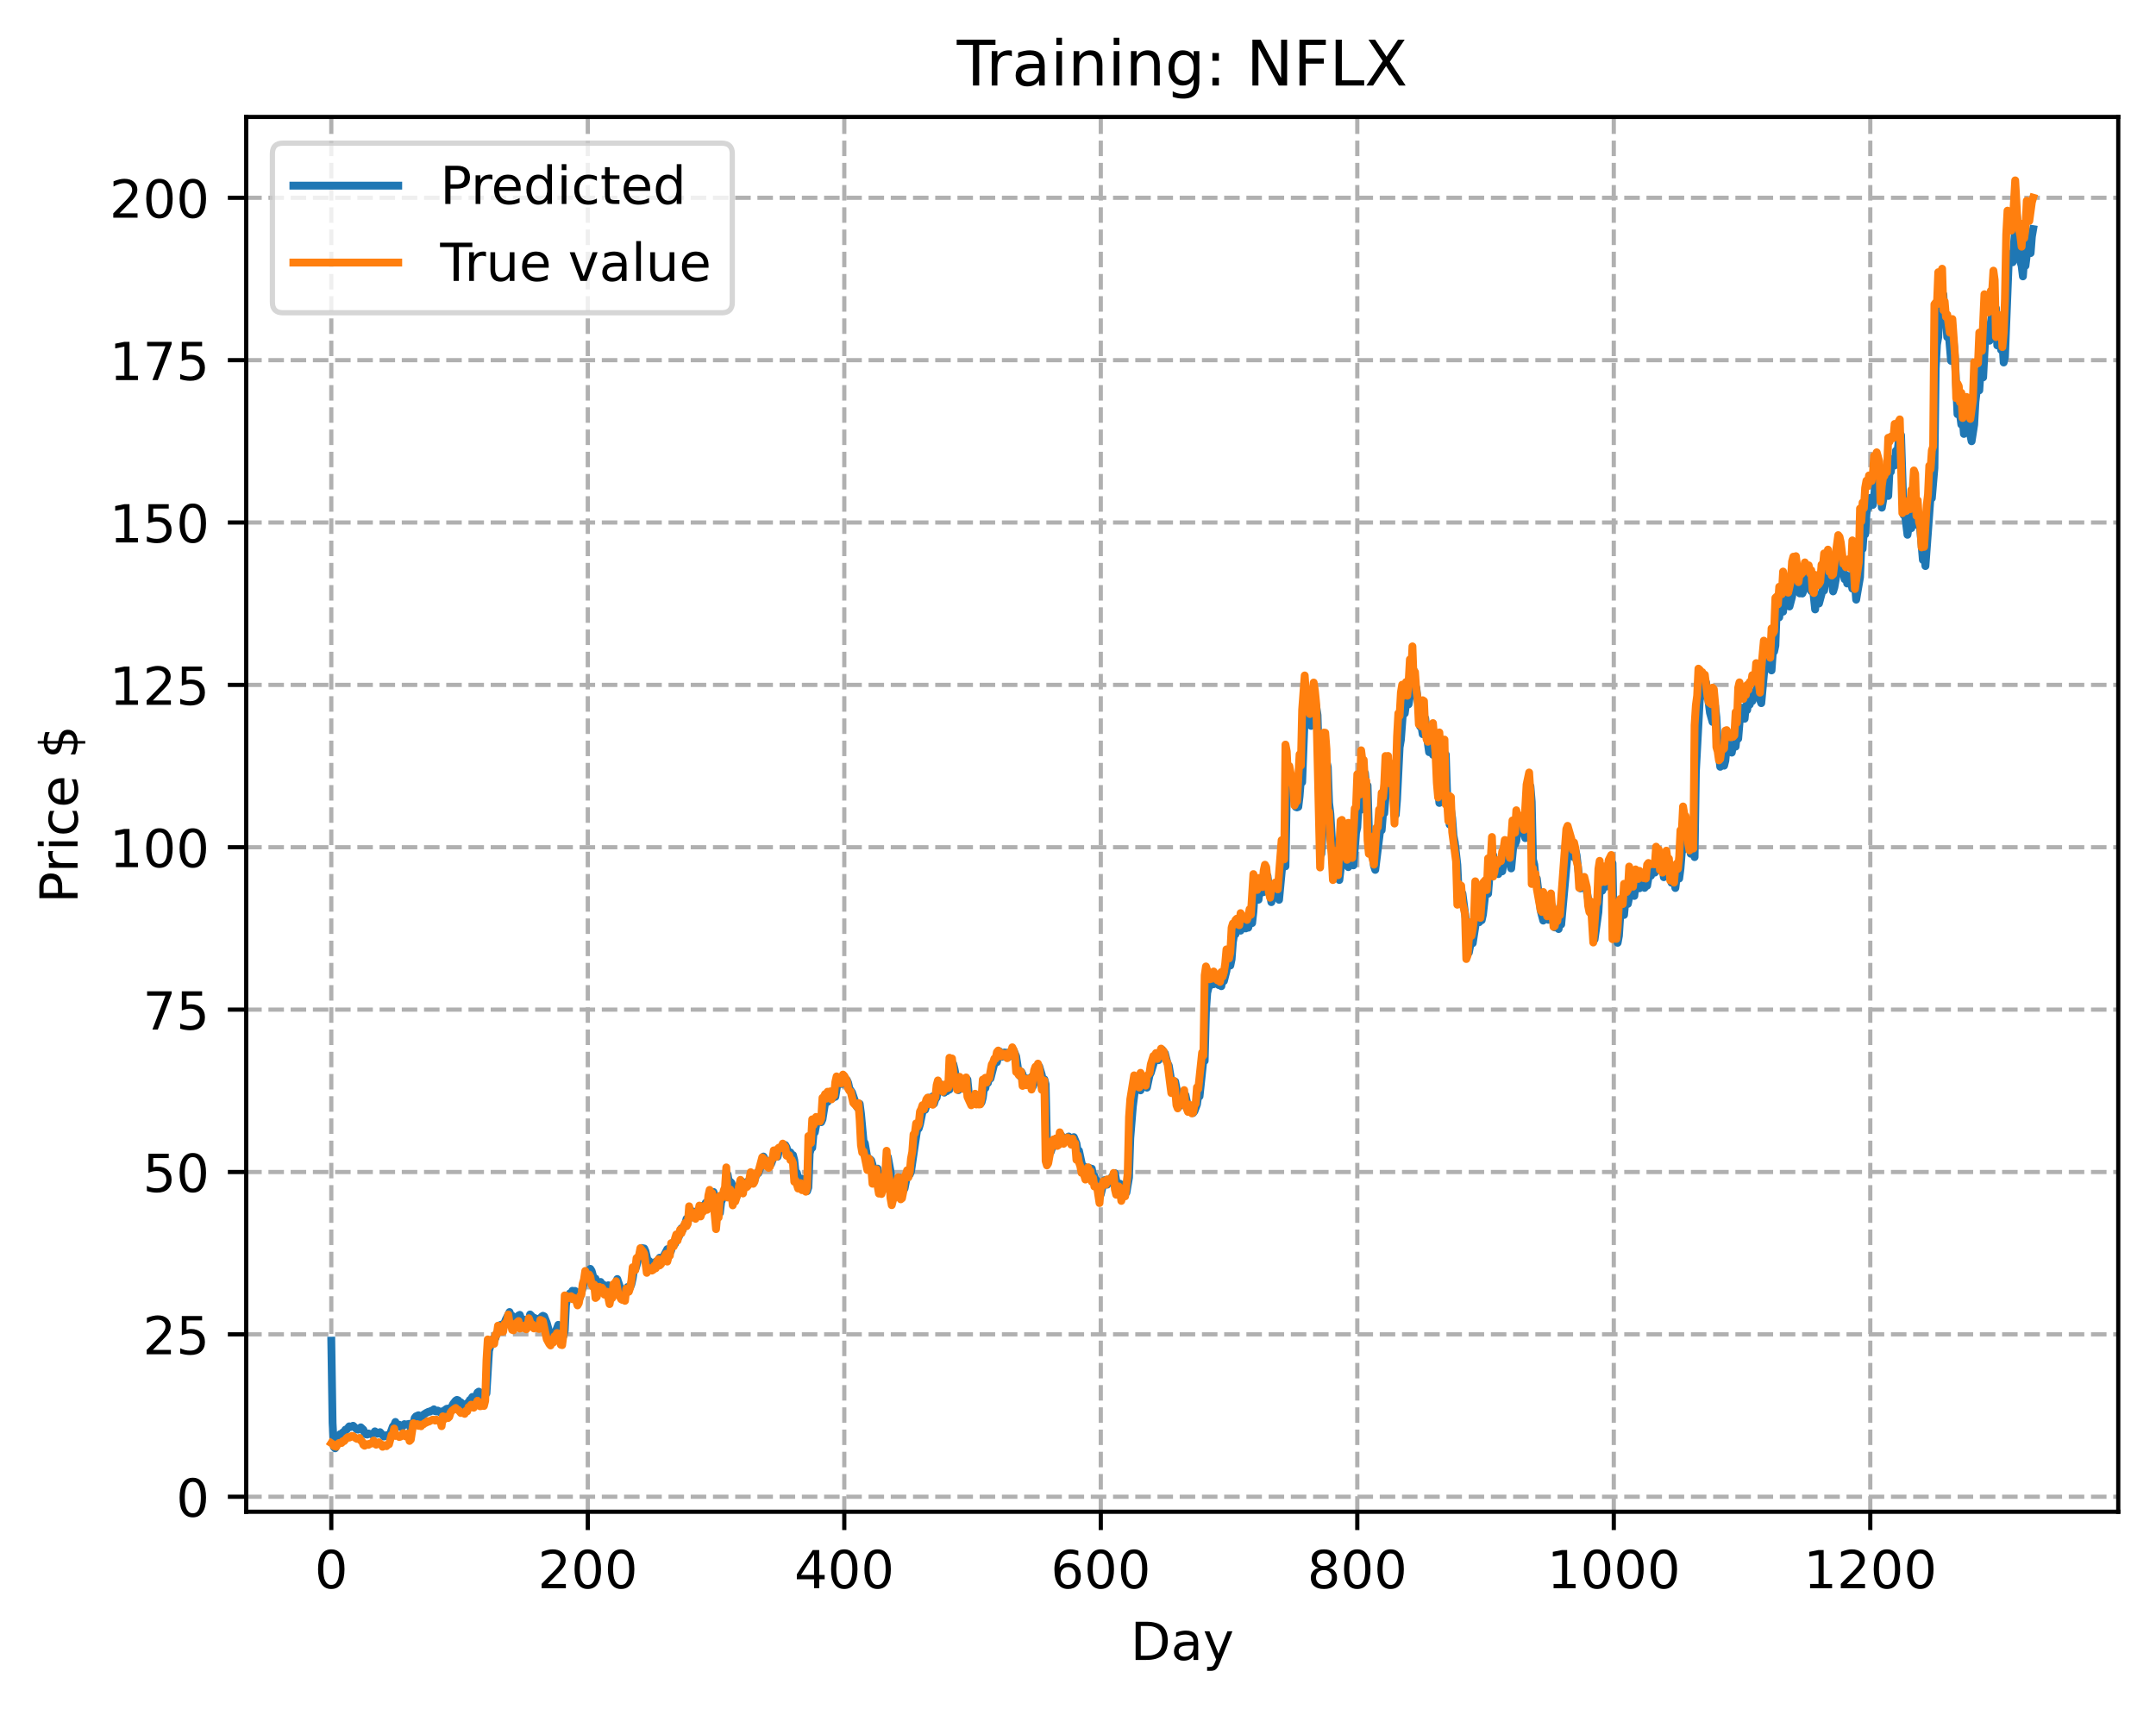 <?xml version="1.0" encoding="utf-8" standalone="no"?>
<!DOCTYPE svg PUBLIC "-//W3C//DTD SVG 1.1//EN"
  "http://www.w3.org/Graphics/SVG/1.1/DTD/svg11.dtd">
<!-- Created with matplotlib (https://matplotlib.org/) -->
<svg height="325.986pt" version="1.1" viewBox="0 0 411.286 325.986" width="411.286pt" xmlns="http://www.w3.org/2000/svg" xmlns:xlink="http://www.w3.org/1999/xlink">
 <defs>
  <style type="text/css">
*{stroke-linecap:butt;stroke-linejoin:round;}
  </style>
 </defs>
 <g id="figure_1">
  <g id="patch_1">
   <path d="M 0 325.986 
L 411.286 325.986 
L 411.286 0 
L 0 0 
z
" style="fill:#ffffff;"/>
  </g>
  <g id="axes_1">
   <g id="patch_2">
    <path d="M 46.966 288.43 
L 404.086 288.43 
L 404.086 22.318 
L 46.966 22.318 
z
" style="fill:#ffffff;"/>
   </g>
   <g id="matplotlib.axis_1">
    <g id="xtick_1">
     <g id="line2d_1">
      <path clip-path="url(#p37b14950ed)" d="M 63.198 288.43 
L 63.198 22.318 
" style="fill:none;stroke:#b0b0b0;stroke-dasharray:2.96,1.28;stroke-dashoffset:0;stroke-width:0.8;"/>
     </g>
     <g id="line2d_2">
      <defs>
       <path d="M 0 0 
L 0 3.5 
" id="m0f62811105" style="stroke:#000000;stroke-width:0.8;"/>
      </defs>
      <g>
       <use style="stroke:#000000;stroke-width:0.8;" x="63.198" xlink:href="#m0f62811105" y="288.43"/>
      </g>
     </g>
     <g id="text_1">
      <!-- 0 -->
      <defs>
       <path d="M 31.781 66.406 
Q 24.172 66.406 20.328 58.906 
Q 16.5 51.422 16.5 36.375 
Q 16.5 21.391 20.328 13.891 
Q 24.172 6.391 31.781 6.391 
Q 39.453 6.391 43.281 13.891 
Q 47.125 21.391 47.125 36.375 
Q 47.125 51.422 43.281 58.906 
Q 39.453 66.406 31.781 66.406 
z
M 31.781 74.219 
Q 44.047 74.219 50.516 64.516 
Q 56.984 54.828 56.984 36.375 
Q 56.984 17.969 50.516 8.266 
Q 44.047 -1.422 31.781 -1.422 
Q 19.531 -1.422 13.062 8.266 
Q 6.594 17.969 6.594 36.375 
Q 6.594 54.828 13.062 64.516 
Q 19.531 74.219 31.781 74.219 
z
" id="DejaVuSans-48"/>
      </defs>
      <g transform="translate(60.017 303.029)scale(0.1 -0.1)">
       <use xlink:href="#DejaVuSans-48"/>
      </g>
     </g>
    </g>
    <g id="xtick_2">
     <g id="line2d_3">
      <path clip-path="url(#p37b14950ed)" d="M 112.129 288.43 
L 112.129 22.318 
" style="fill:none;stroke:#b0b0b0;stroke-dasharray:2.96,1.28;stroke-dashoffset:0;stroke-width:0.8;"/>
     </g>
     <g id="line2d_4">
      <g>
       <use style="stroke:#000000;stroke-width:0.8;" x="112.129" xlink:href="#m0f62811105" y="288.43"/>
      </g>
     </g>
     <g id="text_2">
      <!-- 200 -->
      <defs>
       <path d="M 19.188 8.297 
L 53.609 8.297 
L 53.609 0 
L 7.328 0 
L 7.328 8.297 
Q 12.938 14.109 22.625 23.891 
Q 32.328 33.688 34.812 36.531 
Q 39.547 41.844 41.422 45.531 
Q 43.312 49.219 43.312 52.781 
Q 43.312 58.594 39.234 62.25 
Q 35.156 65.922 28.609 65.922 
Q 23.969 65.922 18.812 64.312 
Q 13.672 62.703 7.812 59.422 
L 7.812 69.391 
Q 13.766 71.781 18.938 73 
Q 24.125 74.219 28.422 74.219 
Q 39.75 74.219 46.484 68.547 
Q 53.219 62.891 53.219 53.422 
Q 53.219 48.922 51.531 44.891 
Q 49.859 40.875 45.406 35.406 
Q 44.188 33.984 37.641 27.219 
Q 31.109 20.453 19.188 8.297 
z
" id="DejaVuSans-50"/>
      </defs>
      <g transform="translate(102.585 303.029)scale(0.1 -0.1)">
       <use xlink:href="#DejaVuSans-50"/>
       <use x="63.623" xlink:href="#DejaVuSans-48"/>
       <use x="127.246" xlink:href="#DejaVuSans-48"/>
      </g>
     </g>
    </g>
    <g id="xtick_3">
     <g id="line2d_5">
      <path clip-path="url(#p37b14950ed)" d="M 161.06 288.43 
L 161.06 22.318 
" style="fill:none;stroke:#b0b0b0;stroke-dasharray:2.96,1.28;stroke-dashoffset:0;stroke-width:0.8;"/>
     </g>
     <g id="line2d_6">
      <g>
       <use style="stroke:#000000;stroke-width:0.8;" x="161.06" xlink:href="#m0f62811105" y="288.43"/>
      </g>
     </g>
     <g id="text_3">
      <!-- 400 -->
      <defs>
       <path d="M 37.797 64.312 
L 12.891 25.391 
L 37.797 25.391 
z
M 35.203 72.906 
L 47.609 72.906 
L 47.609 25.391 
L 58.016 25.391 
L 58.016 17.188 
L 47.609 17.188 
L 47.609 0 
L 37.797 0 
L 37.797 17.188 
L 4.891 17.188 
L 4.891 26.703 
z
" id="DejaVuSans-52"/>
      </defs>
      <g transform="translate(151.516 303.029)scale(0.1 -0.1)">
       <use xlink:href="#DejaVuSans-52"/>
       <use x="63.623" xlink:href="#DejaVuSans-48"/>
       <use x="127.246" xlink:href="#DejaVuSans-48"/>
      </g>
     </g>
    </g>
    <g id="xtick_4">
     <g id="line2d_7">
      <path clip-path="url(#p37b14950ed)" d="M 209.99 288.43 
L 209.99 22.318 
" style="fill:none;stroke:#b0b0b0;stroke-dasharray:2.96,1.28;stroke-dashoffset:0;stroke-width:0.8;"/>
     </g>
     <g id="line2d_8">
      <g>
       <use style="stroke:#000000;stroke-width:0.8;" x="209.99" xlink:href="#m0f62811105" y="288.43"/>
      </g>
     </g>
     <g id="text_4">
      <!-- 600 -->
      <defs>
       <path d="M 33.016 40.375 
Q 26.375 40.375 22.484 35.828 
Q 18.609 31.297 18.609 23.391 
Q 18.609 15.531 22.484 10.953 
Q 26.375 6.391 33.016 6.391 
Q 39.656 6.391 43.531 10.953 
Q 47.406 15.531 47.406 23.391 
Q 47.406 31.297 43.531 35.828 
Q 39.656 40.375 33.016 40.375 
z
M 52.594 71.297 
L 52.594 62.312 
Q 48.875 64.062 45.094 64.984 
Q 41.312 65.922 37.594 65.922 
Q 27.828 65.922 22.672 59.328 
Q 17.531 52.734 16.797 39.406 
Q 19.672 43.656 24.016 45.922 
Q 28.375 48.188 33.594 48.188 
Q 44.578 48.188 50.953 41.516 
Q 57.328 34.859 57.328 23.391 
Q 57.328 12.156 50.688 5.359 
Q 44.047 -1.422 33.016 -1.422 
Q 20.359 -1.422 13.672 8.266 
Q 6.984 17.969 6.984 36.375 
Q 6.984 53.656 15.188 63.938 
Q 23.391 74.219 37.203 74.219 
Q 40.922 74.219 44.703 73.484 
Q 48.484 72.75 52.594 71.297 
z
" id="DejaVuSans-54"/>
      </defs>
      <g transform="translate(200.446 303.029)scale(0.1 -0.1)">
       <use xlink:href="#DejaVuSans-54"/>
       <use x="63.623" xlink:href="#DejaVuSans-48"/>
       <use x="127.246" xlink:href="#DejaVuSans-48"/>
      </g>
     </g>
    </g>
    <g id="xtick_5">
     <g id="line2d_9">
      <path clip-path="url(#p37b14950ed)" d="M 258.921 288.43 
L 258.921 22.318 
" style="fill:none;stroke:#b0b0b0;stroke-dasharray:2.96,1.28;stroke-dashoffset:0;stroke-width:0.8;"/>
     </g>
     <g id="line2d_10">
      <g>
       <use style="stroke:#000000;stroke-width:0.8;" x="258.921" xlink:href="#m0f62811105" y="288.43"/>
      </g>
     </g>
     <g id="text_5">
      <!-- 800 -->
      <defs>
       <path d="M 31.781 34.625 
Q 24.75 34.625 20.719 30.859 
Q 16.703 27.094 16.703 20.516 
Q 16.703 13.922 20.719 10.156 
Q 24.75 6.391 31.781 6.391 
Q 38.812 6.391 42.859 10.172 
Q 46.922 13.969 46.922 20.516 
Q 46.922 27.094 42.891 30.859 
Q 38.875 34.625 31.781 34.625 
z
M 21.922 38.812 
Q 15.578 40.375 12.031 44.719 
Q 8.5 49.078 8.5 55.328 
Q 8.5 64.062 14.719 69.141 
Q 20.953 74.219 31.781 74.219 
Q 42.672 74.219 48.875 69.141 
Q 55.078 64.062 55.078 55.328 
Q 55.078 49.078 51.531 44.719 
Q 48 40.375 41.703 38.812 
Q 48.828 37.156 52.797 32.312 
Q 56.781 27.484 56.781 20.516 
Q 56.781 9.906 50.312 4.234 
Q 43.844 -1.422 31.781 -1.422 
Q 19.734 -1.422 13.25 4.234 
Q 6.781 9.906 6.781 20.516 
Q 6.781 27.484 10.781 32.312 
Q 14.797 37.156 21.922 38.812 
z
M 18.312 54.391 
Q 18.312 48.734 21.844 45.562 
Q 25.391 42.391 31.781 42.391 
Q 38.141 42.391 41.719 45.562 
Q 45.312 48.734 45.312 54.391 
Q 45.312 60.062 41.719 63.234 
Q 38.141 66.406 31.781 66.406 
Q 25.391 66.406 21.844 63.234 
Q 18.312 60.062 18.312 54.391 
z
" id="DejaVuSans-56"/>
      </defs>
      <g transform="translate(249.377 303.029)scale(0.1 -0.1)">
       <use xlink:href="#DejaVuSans-56"/>
       <use x="63.623" xlink:href="#DejaVuSans-48"/>
       <use x="127.246" xlink:href="#DejaVuSans-48"/>
      </g>
     </g>
    </g>
    <g id="xtick_6">
     <g id="line2d_11">
      <path clip-path="url(#p37b14950ed)" d="M 307.851 288.43 
L 307.851 22.318 
" style="fill:none;stroke:#b0b0b0;stroke-dasharray:2.96,1.28;stroke-dashoffset:0;stroke-width:0.8;"/>
     </g>
     <g id="line2d_12">
      <g>
       <use style="stroke:#000000;stroke-width:0.8;" x="307.851" xlink:href="#m0f62811105" y="288.43"/>
      </g>
     </g>
     <g id="text_6">
      <!-- 1000 -->
      <defs>
       <path d="M 12.406 8.297 
L 28.516 8.297 
L 28.516 63.922 
L 10.984 60.406 
L 10.984 69.391 
L 28.422 72.906 
L 38.281 72.906 
L 38.281 8.297 
L 54.391 8.297 
L 54.391 0 
L 12.406 0 
z
" id="DejaVuSans-49"/>
      </defs>
      <g transform="translate(295.126 303.029)scale(0.1 -0.1)">
       <use xlink:href="#DejaVuSans-49"/>
       <use x="63.623" xlink:href="#DejaVuSans-48"/>
       <use x="127.246" xlink:href="#DejaVuSans-48"/>
       <use x="190.869" xlink:href="#DejaVuSans-48"/>
      </g>
     </g>
    </g>
    <g id="xtick_7">
     <g id="line2d_13">
      <path clip-path="url(#p37b14950ed)" d="M 356.782 288.43 
L 356.782 22.318 
" style="fill:none;stroke:#b0b0b0;stroke-dasharray:2.96,1.28;stroke-dashoffset:0;stroke-width:0.8;"/>
     </g>
     <g id="line2d_14">
      <g>
       <use style="stroke:#000000;stroke-width:0.8;" x="356.782" xlink:href="#m0f62811105" y="288.43"/>
      </g>
     </g>
     <g id="text_7">
      <!-- 1200 -->
      <g transform="translate(344.057 303.029)scale(0.1 -0.1)">
       <use xlink:href="#DejaVuSans-49"/>
       <use x="63.623" xlink:href="#DejaVuSans-50"/>
       <use x="127.246" xlink:href="#DejaVuSans-48"/>
       <use x="190.869" xlink:href="#DejaVuSans-48"/>
      </g>
     </g>
    </g>
    <g id="text_8">
     <!-- Day -->
     <defs>
      <path d="M 19.672 64.797 
L 19.672 8.109 
L 31.594 8.109 
Q 46.688 8.109 53.688 14.938 
Q 60.688 21.781 60.688 36.531 
Q 60.688 51.172 53.688 57.984 
Q 46.688 64.797 31.594 64.797 
z
M 9.812 72.906 
L 30.078 72.906 
Q 51.266 72.906 61.172 64.094 
Q 71.094 55.281 71.094 36.531 
Q 71.094 17.672 61.125 8.828 
Q 51.172 0 30.078 0 
L 9.812 0 
z
" id="DejaVuSans-68"/>
      <path d="M 34.281 27.484 
Q 23.391 27.484 19.188 25 
Q 14.984 22.516 14.984 16.5 
Q 14.984 11.719 18.141 8.906 
Q 21.297 6.109 26.703 6.109 
Q 34.188 6.109 38.703 11.406 
Q 43.219 16.703 43.219 25.484 
L 43.219 27.484 
z
M 52.203 31.203 
L 52.203 0 
L 43.219 0 
L 43.219 8.297 
Q 40.141 3.328 35.547 0.953 
Q 30.953 -1.422 24.312 -1.422 
Q 15.922 -1.422 10.953 3.297 
Q 6 8.016 6 15.922 
Q 6 25.141 12.172 29.828 
Q 18.359 34.516 30.609 34.516 
L 43.219 34.516 
L 43.219 35.406 
Q 43.219 41.609 39.141 45 
Q 35.062 48.391 27.688 48.391 
Q 23 48.391 18.547 47.266 
Q 14.109 46.141 10.016 43.891 
L 10.016 52.203 
Q 14.938 54.109 19.578 55.047 
Q 24.219 56 28.609 56 
Q 40.484 56 46.344 49.844 
Q 52.203 43.703 52.203 31.203 
z
" id="DejaVuSans-97"/>
      <path d="M 32.172 -5.078 
Q 28.375 -14.844 24.75 -17.812 
Q 21.141 -20.797 15.094 -20.797 
L 7.906 -20.797 
L 7.906 -13.281 
L 13.188 -13.281 
Q 16.891 -13.281 18.938 -11.516 
Q 21 -9.766 23.484 -3.219 
L 25.094 0.875 
L 2.984 54.688 
L 12.5 54.688 
L 29.594 11.922 
L 46.688 54.688 
L 56.203 54.688 
z
" id="DejaVuSans-121"/>
     </defs>
     <g transform="translate(215.652 316.707)scale(0.1 -0.1)">
      <use xlink:href="#DejaVuSans-68"/>
      <use x="77.002" xlink:href="#DejaVuSans-97"/>
      <use x="138.281" xlink:href="#DejaVuSans-121"/>
     </g>
    </g>
   </g>
   <g id="matplotlib.axis_2">
    <g id="ytick_1">
     <g id="line2d_15">
      <path clip-path="url(#p37b14950ed)" d="M 46.966 285.567 
L 404.086 285.567 
" style="fill:none;stroke:#b0b0b0;stroke-dasharray:2.96,1.28;stroke-dashoffset:0;stroke-width:0.8;"/>
     </g>
     <g id="line2d_16">
      <defs>
       <path d="M 0 0 
L -3.5 0 
" id="m7cf68fea1b" style="stroke:#000000;stroke-width:0.8;"/>
      </defs>
      <g>
       <use style="stroke:#000000;stroke-width:0.8;" x="46.966" xlink:href="#m7cf68fea1b" y="285.567"/>
      </g>
     </g>
     <g id="text_9">
      <!-- 0 -->
      <g transform="translate(33.603 289.366)scale(0.1 -0.1)">
       <use xlink:href="#DejaVuSans-48"/>
      </g>
     </g>
    </g>
    <g id="ytick_2">
     <g id="line2d_17">
      <path clip-path="url(#p37b14950ed)" d="M 46.966 254.588 
L 404.086 254.588 
" style="fill:none;stroke:#b0b0b0;stroke-dasharray:2.96,1.28;stroke-dashoffset:0;stroke-width:0.8;"/>
     </g>
     <g id="line2d_18">
      <g>
       <use style="stroke:#000000;stroke-width:0.8;" x="46.966" xlink:href="#m7cf68fea1b" y="254.588"/>
      </g>
     </g>
     <g id="text_10">
      <!-- 25 -->
      <defs>
       <path d="M 10.797 72.906 
L 49.516 72.906 
L 49.516 64.594 
L 19.828 64.594 
L 19.828 46.734 
Q 21.969 47.469 24.109 47.828 
Q 26.266 48.188 28.422 48.188 
Q 40.625 48.188 47.75 41.5 
Q 54.891 34.812 54.891 23.391 
Q 54.891 11.625 47.562 5.094 
Q 40.234 -1.422 26.906 -1.422 
Q 22.312 -1.422 17.547 -0.641 
Q 12.797 0.141 7.719 1.703 
L 7.719 11.625 
Q 12.109 9.234 16.797 8.062 
Q 21.484 6.891 26.703 6.891 
Q 35.156 6.891 40.078 11.328 
Q 45.016 15.766 45.016 23.391 
Q 45.016 31 40.078 35.438 
Q 35.156 39.891 26.703 39.891 
Q 22.75 39.891 18.812 39.016 
Q 14.891 38.141 10.797 36.281 
z
" id="DejaVuSans-53"/>
      </defs>
      <g transform="translate(27.241 258.387)scale(0.1 -0.1)">
       <use xlink:href="#DejaVuSans-50"/>
       <use x="63.623" xlink:href="#DejaVuSans-53"/>
      </g>
     </g>
    </g>
    <g id="ytick_3">
     <g id="line2d_19">
      <path clip-path="url(#p37b14950ed)" d="M 46.966 223.609 
L 404.086 223.609 
" style="fill:none;stroke:#b0b0b0;stroke-dasharray:2.96,1.28;stroke-dashoffset:0;stroke-width:0.8;"/>
     </g>
     <g id="line2d_20">
      <g>
       <use style="stroke:#000000;stroke-width:0.8;" x="46.966" xlink:href="#m7cf68fea1b" y="223.609"/>
      </g>
     </g>
     <g id="text_11">
      <!-- 50 -->
      <g transform="translate(27.241 227.408)scale(0.1 -0.1)">
       <use xlink:href="#DejaVuSans-53"/>
       <use x="63.623" xlink:href="#DejaVuSans-48"/>
      </g>
     </g>
    </g>
    <g id="ytick_4">
     <g id="line2d_21">
      <path clip-path="url(#p37b14950ed)" d="M 46.966 192.63 
L 404.086 192.63 
" style="fill:none;stroke:#b0b0b0;stroke-dasharray:2.96,1.28;stroke-dashoffset:0;stroke-width:0.8;"/>
     </g>
     <g id="line2d_22">
      <g>
       <use style="stroke:#000000;stroke-width:0.8;" x="46.966" xlink:href="#m7cf68fea1b" y="192.63"/>
      </g>
     </g>
     <g id="text_12">
      <!-- 75 -->
      <defs>
       <path d="M 8.203 72.906 
L 55.078 72.906 
L 55.078 68.703 
L 28.609 0 
L 18.312 0 
L 43.219 64.594 
L 8.203 64.594 
z
" id="DejaVuSans-55"/>
      </defs>
      <g transform="translate(27.241 196.429)scale(0.1 -0.1)">
       <use xlink:href="#DejaVuSans-55"/>
       <use x="63.623" xlink:href="#DejaVuSans-53"/>
      </g>
     </g>
    </g>
    <g id="ytick_5">
     <g id="line2d_23">
      <path clip-path="url(#p37b14950ed)" d="M 46.966 161.651 
L 404.086 161.651 
" style="fill:none;stroke:#b0b0b0;stroke-dasharray:2.96,1.28;stroke-dashoffset:0;stroke-width:0.8;"/>
     </g>
     <g id="line2d_24">
      <g>
       <use style="stroke:#000000;stroke-width:0.8;" x="46.966" xlink:href="#m7cf68fea1b" y="161.651"/>
      </g>
     </g>
     <g id="text_13">
      <!-- 100 -->
      <g transform="translate(20.878 165.45)scale(0.1 -0.1)">
       <use xlink:href="#DejaVuSans-49"/>
       <use x="63.623" xlink:href="#DejaVuSans-48"/>
       <use x="127.246" xlink:href="#DejaVuSans-48"/>
      </g>
     </g>
    </g>
    <g id="ytick_6">
     <g id="line2d_25">
      <path clip-path="url(#p37b14950ed)" d="M 46.966 130.672 
L 404.086 130.672 
" style="fill:none;stroke:#b0b0b0;stroke-dasharray:2.96,1.28;stroke-dashoffset:0;stroke-width:0.8;"/>
     </g>
     <g id="line2d_26">
      <g>
       <use style="stroke:#000000;stroke-width:0.8;" x="46.966" xlink:href="#m7cf68fea1b" y="130.672"/>
      </g>
     </g>
     <g id="text_14">
      <!-- 125 -->
      <g transform="translate(20.878 134.471)scale(0.1 -0.1)">
       <use xlink:href="#DejaVuSans-49"/>
       <use x="63.623" xlink:href="#DejaVuSans-50"/>
       <use x="127.246" xlink:href="#DejaVuSans-53"/>
      </g>
     </g>
    </g>
    <g id="ytick_7">
     <g id="line2d_27">
      <path clip-path="url(#p37b14950ed)" d="M 46.966 99.693 
L 404.086 99.693 
" style="fill:none;stroke:#b0b0b0;stroke-dasharray:2.96,1.28;stroke-dashoffset:0;stroke-width:0.8;"/>
     </g>
     <g id="line2d_28">
      <g>
       <use style="stroke:#000000;stroke-width:0.8;" x="46.966" xlink:href="#m7cf68fea1b" y="99.693"/>
      </g>
     </g>
     <g id="text_15">
      <!-- 150 -->
      <g transform="translate(20.878 103.492)scale(0.1 -0.1)">
       <use xlink:href="#DejaVuSans-49"/>
       <use x="63.623" xlink:href="#DejaVuSans-53"/>
       <use x="127.246" xlink:href="#DejaVuSans-48"/>
      </g>
     </g>
    </g>
    <g id="ytick_8">
     <g id="line2d_29">
      <path clip-path="url(#p37b14950ed)" d="M 46.966 68.714 
L 404.086 68.714 
" style="fill:none;stroke:#b0b0b0;stroke-dasharray:2.96,1.28;stroke-dashoffset:0;stroke-width:0.8;"/>
     </g>
     <g id="line2d_30">
      <g>
       <use style="stroke:#000000;stroke-width:0.8;" x="46.966" xlink:href="#m7cf68fea1b" y="68.714"/>
      </g>
     </g>
     <g id="text_16">
      <!-- 175 -->
      <g transform="translate(20.878 72.513)scale(0.1 -0.1)">
       <use xlink:href="#DejaVuSans-49"/>
       <use x="63.623" xlink:href="#DejaVuSans-55"/>
       <use x="127.246" xlink:href="#DejaVuSans-53"/>
      </g>
     </g>
    </g>
    <g id="ytick_9">
     <g id="line2d_31">
      <path clip-path="url(#p37b14950ed)" d="M 46.966 37.735 
L 404.086 37.735 
" style="fill:none;stroke:#b0b0b0;stroke-dasharray:2.96,1.28;stroke-dashoffset:0;stroke-width:0.8;"/>
     </g>
     <g id="line2d_32">
      <g>
       <use style="stroke:#000000;stroke-width:0.8;" x="46.966" xlink:href="#m7cf68fea1b" y="37.735"/>
      </g>
     </g>
     <g id="text_17">
      <!-- 200 -->
      <g transform="translate(20.878 41.534)scale(0.1 -0.1)">
       <use xlink:href="#DejaVuSans-50"/>
       <use x="63.623" xlink:href="#DejaVuSans-48"/>
       <use x="127.246" xlink:href="#DejaVuSans-48"/>
      </g>
     </g>
    </g>
    <g id="text_18">
     <!-- Price $ -->
     <defs>
      <path d="M 19.672 64.797 
L 19.672 37.406 
L 32.078 37.406 
Q 38.969 37.406 42.719 40.969 
Q 46.484 44.531 46.484 51.125 
Q 46.484 57.672 42.719 61.234 
Q 38.969 64.797 32.078 64.797 
z
M 9.812 72.906 
L 32.078 72.906 
Q 44.344 72.906 50.609 67.359 
Q 56.891 61.812 56.891 51.125 
Q 56.891 40.328 50.609 34.812 
Q 44.344 29.297 32.078 29.297 
L 19.672 29.297 
L 19.672 0 
L 9.812 0 
z
" id="DejaVuSans-80"/>
      <path d="M 41.109 46.297 
Q 39.594 47.172 37.812 47.578 
Q 36.031 48 33.891 48 
Q 26.266 48 22.188 43.047 
Q 18.109 38.094 18.109 28.812 
L 18.109 0 
L 9.078 0 
L 9.078 54.688 
L 18.109 54.688 
L 18.109 46.188 
Q 20.953 51.172 25.484 53.578 
Q 30.031 56 36.531 56 
Q 37.453 56 38.578 55.875 
Q 39.703 55.766 41.062 55.516 
z
" id="DejaVuSans-114"/>
      <path d="M 9.422 54.688 
L 18.406 54.688 
L 18.406 0 
L 9.422 0 
z
M 9.422 75.984 
L 18.406 75.984 
L 18.406 64.594 
L 9.422 64.594 
z
" id="DejaVuSans-105"/>
      <path d="M 48.781 52.594 
L 48.781 44.188 
Q 44.969 46.297 41.141 47.344 
Q 37.312 48.391 33.406 48.391 
Q 24.656 48.391 19.812 42.844 
Q 14.984 37.312 14.984 27.297 
Q 14.984 17.281 19.812 11.734 
Q 24.656 6.203 33.406 6.203 
Q 37.312 6.203 41.141 7.25 
Q 44.969 8.297 48.781 10.406 
L 48.781 2.094 
Q 45.016 0.344 40.984 -0.531 
Q 36.969 -1.422 32.422 -1.422 
Q 20.062 -1.422 12.781 6.344 
Q 5.516 14.109 5.516 27.297 
Q 5.516 40.672 12.859 48.328 
Q 20.219 56 33.016 56 
Q 37.156 56 41.109 55.141 
Q 45.062 54.297 48.781 52.594 
z
" id="DejaVuSans-99"/>
      <path d="M 56.203 29.594 
L 56.203 25.203 
L 14.891 25.203 
Q 15.484 15.922 20.484 11.062 
Q 25.484 6.203 34.422 6.203 
Q 39.594 6.203 44.453 7.469 
Q 49.312 8.734 54.109 11.281 
L 54.109 2.781 
Q 49.266 0.734 44.188 -0.344 
Q 39.109 -1.422 33.891 -1.422 
Q 20.797 -1.422 13.156 6.188 
Q 5.516 13.812 5.516 26.812 
Q 5.516 40.234 12.766 48.109 
Q 20.016 56 32.328 56 
Q 43.359 56 49.781 48.891 
Q 56.203 41.797 56.203 29.594 
z
M 47.219 32.234 
Q 47.125 39.594 43.094 43.984 
Q 39.062 48.391 32.422 48.391 
Q 24.906 48.391 20.391 44.141 
Q 15.875 39.891 15.188 32.172 
z
" id="DejaVuSans-101"/>
      <path id="DejaVuSans-32"/>
      <path d="M 33.797 -14.703 
L 28.906 -14.703 
L 28.859 0 
Q 23.734 0.094 18.609 1.188 
Q 13.484 2.297 8.297 4.5 
L 8.297 13.281 
Q 13.281 10.156 18.375 8.562 
Q 23.484 6.984 28.906 6.938 
L 28.906 29.203 
Q 18.109 30.953 13.203 35.156 
Q 8.297 39.359 8.297 46.688 
Q 8.297 54.641 13.625 59.219 
Q 18.953 63.812 28.906 64.5 
L 28.906 75.984 
L 33.797 75.984 
L 33.797 64.656 
Q 38.328 64.453 42.578 63.688 
Q 46.828 62.938 50.875 61.625 
L 50.875 53.078 
Q 46.828 55.125 42.547 56.25 
Q 38.281 57.375 33.797 57.562 
L 33.797 36.719 
Q 44.875 35.016 50.094 30.609 
Q 55.328 26.219 55.328 18.609 
Q 55.328 10.359 49.781 5.594 
Q 44.234 0.828 33.797 0.094 
z
M 28.906 37.594 
L 28.906 57.625 
Q 23.25 56.984 20.266 54.391 
Q 17.281 51.812 17.281 47.516 
Q 17.281 43.312 20.031 40.969 
Q 22.797 38.625 28.906 37.594 
z
M 33.797 28.219 
L 33.797 7.078 
Q 39.984 7.906 43.141 10.594 
Q 46.297 13.281 46.297 17.672 
Q 46.297 21.969 43.281 24.5 
Q 40.281 27.047 33.797 28.219 
z
" id="DejaVuSans-36"/>
     </defs>
     <g transform="translate(14.798 172.342)rotate(-90)scale(0.1 -0.1)">
      <use xlink:href="#DejaVuSans-80"/>
      <use x="58.553" xlink:href="#DejaVuSans-114"/>
      <use x="99.666" xlink:href="#DejaVuSans-105"/>
      <use x="127.449" xlink:href="#DejaVuSans-99"/>
      <use x="182.43" xlink:href="#DejaVuSans-101"/>
      <use x="243.953" xlink:href="#DejaVuSans-32"/>
      <use x="275.74" xlink:href="#DejaVuSans-36"/>
     </g>
    </g>
   </g>
   <g id="line2d_33">
    <path clip-path="url(#p37b14950ed)" d="M 63.198 255.789 
L 63.443 271.503 
L 63.688 276.087 
L 63.932 276.334 
L 64.666 273.913 
L 64.911 273.606 
L 65.156 273.623 
L 65.4 273.293 
L 65.645 273.259 
L 65.89 272.772 
L 66.134 272.746 
L 66.623 272.14 
L 66.868 272.275 
L 67.357 272.027 
L 68.091 272.737 
L 68.336 272.767 
L 68.825 272.326 
L 69.315 272.779 
L 69.559 273.428 
L 69.804 273.664 
L 70.049 273.703 
L 70.293 273.502 
L 70.783 273.651 
L 71.272 273.471 
L 71.517 273.093 
L 72.006 273.553 
L 72.495 273.246 
L 73.229 274.08 
L 73.718 273.829 
L 73.963 274.065 
L 74.452 273.493 
L 74.942 272.152 
L 75.186 271.922 
L 75.431 271.301 
L 75.676 271.924 
L 76.165 271.827 
L 76.41 272.26 
L 76.654 272.245 
L 76.899 272.055 
L 77.144 271.714 
L 77.388 271.798 
L 78.122 271.658 
L 78.367 272.586 
L 78.856 271.886 
L 79.101 270.549 
L 79.345 270.235 
L 79.835 270.018 
L 80.079 270.527 
L 80.569 270.322 
L 80.813 269.894 
L 81.303 269.58 
L 81.792 269.338 
L 82.037 269.326 
L 82.281 269.155 
L 82.526 269.139 
L 82.771 268.893 
L 83.015 269.256 
L 83.26 269.298 
L 83.505 269.129 
L 83.994 269.504 
L 84.239 269.3 
L 84.483 269.609 
L 84.728 269.134 
L 85.217 268.79 
L 85.462 268.751 
L 85.706 269.189 
L 85.951 268.862 
L 86.44 267.856 
L 86.93 267.231 
L 87.174 267.086 
L 87.419 267.188 
L 87.664 267.484 
L 87.908 267.551 
L 88.153 268.018 
L 88.398 267.914 
L 88.642 268.113 
L 88.887 268.474 
L 89.132 267.713 
L 89.376 267.668 
L 89.621 267.113 
L 89.866 266.948 
L 90.11 266.528 
L 90.355 266.582 
L 90.599 266.963 
L 91.089 265.685 
L 91.333 265.515 
L 91.578 265.678 
L 91.823 266.204 
L 92.067 266.286 
L 92.312 265.994 
L 92.557 266.202 
L 92.801 265.835 
L 93.291 257.718 
L 93.78 255.988 
L 94.025 255.47 
L 94.514 255.305 
L 94.759 254.35 
L 95.003 254.154 
L 95.248 253.249 
L 95.493 252.785 
L 95.737 252.713 
L 95.982 253.105 
L 96.471 251.805 
L 97.205 250.327 
L 97.45 251.059 
L 97.694 251.039 
L 97.939 252.055 
L 98.184 252.399 
L 98.428 252.227 
L 98.918 250.994 
L 99.162 250.868 
L 99.407 251.625 
L 99.652 251.768 
L 99.896 251.768 
L 100.141 252.367 
L 100.386 251.922 
L 100.63 252.529 
L 100.875 252.017 
L 101.12 250.792 
L 101.364 251.019 
L 101.609 251.61 
L 101.854 251.397 
L 102.098 252.059 
L 102.343 251.59 
L 102.587 251.933 
L 102.832 251.979 
L 103.077 252.307 
L 103.321 251.216 
L 103.566 251.046 
L 103.811 251.154 
L 104.3 252.396 
L 104.789 254.16 
L 105.279 255.145 
L 105.523 254.54 
L 105.768 254.652 
L 106.257 253.418 
L 106.502 252.769 
L 106.747 253.128 
L 107.481 254.936 
L 107.725 253.947 
L 107.97 248.936 
L 108.215 247.71 
L 108.459 247.396 
L 108.704 246.764 
L 108.948 246.788 
L 109.193 246.274 
L 109.438 246.528 
L 109.682 246.298 
L 109.927 246.487 
L 110.416 247.657 
L 110.661 247.529 
L 111.64 243.924 
L 111.884 242.659 
L 112.129 242.547 
L 112.618 242.092 
L 112.863 242.489 
L 113.352 244.252 
L 113.597 243.935 
L 113.842 245.166 
L 114.086 245.255 
L 114.331 245.07 
L 114.575 244.588 
L 114.82 245.097 
L 115.065 245.073 
L 115.309 245.251 
L 115.554 245.965 
L 116.043 245.222 
L 116.533 246.908 
L 116.777 246.54 
L 117.022 246.686 
L 117.267 245.03 
L 117.511 244.81 
L 117.756 244.031 
L 118.735 246.933 
L 118.979 246.886 
L 119.224 246.37 
L 119.469 246.689 
L 119.713 245.557 
L 119.958 245.506 
L 120.203 245.627 
L 120.447 245.031 
L 120.692 243.956 
L 120.936 242.334 
L 121.181 242.222 
L 121.426 241.481 
L 121.915 239.601 
L 122.404 238.112 
L 122.894 238.204 
L 123.138 238.737 
L 123.628 240.861 
L 123.872 240.607 
L 124.117 241.15 
L 124.606 241.643 
L 125.096 240.724 
L 125.34 241.045 
L 125.83 239.966 
L 126.074 240.458 
L 126.319 240.188 
L 127.297 238.329 
L 127.542 239.494 
L 128.031 238.621 
L 128.276 237.145 
L 128.765 237.322 
L 129.255 235.539 
L 129.499 235.979 
L 129.989 234.34 
L 130.233 234.685 
L 130.478 233.839 
L 130.723 233.467 
L 130.967 232.535 
L 131.212 232.994 
L 131.457 232.479 
L 131.701 230.878 
L 131.946 231.042 
L 132.191 231.634 
L 132.435 231.186 
L 132.68 231.198 
L 132.924 231.728 
L 133.169 231.01 
L 133.414 231.153 
L 133.658 230.074 
L 133.903 230.856 
L 134.148 230.587 
L 134.637 229.477 
L 135.126 230.43 
L 135.616 227.488 
L 135.86 227.993 
L 136.105 227.423 
L 136.35 228.221 
L 136.839 231.999 
L 137.084 230.915 
L 137.328 231.431 
L 137.573 229.33 
L 138.062 228.257 
L 138.307 227.25 
L 138.551 226.768 
L 138.796 224.056 
L 139.041 225.56 
L 139.285 225.433 
L 139.53 225.677 
L 139.775 226.439 
L 140.019 228.276 
L 140.264 227.397 
L 140.509 228.341 
L 140.998 226.86 
L 141.487 225.395 
L 141.732 225.813 
L 141.977 226.704 
L 142.466 225.498 
L 142.711 226.008 
L 142.955 225.75 
L 143.445 224.068 
L 143.934 225.202 
L 144.423 223.702 
L 144.668 223.841 
L 145.157 222.537 
L 145.646 220.662 
L 146.38 222.081 
L 146.625 221.561 
L 146.87 222.131 
L 147.114 222.049 
L 147.848 220.032 
L 148.338 220.694 
L 148.582 219.629 
L 148.827 219.306 
L 149.072 218.765 
L 149.316 219.044 
L 149.561 218.417 
L 149.806 218.469 
L 150.05 218.897 
L 150.539 220.544 
L 150.784 219.865 
L 151.029 220.808 
L 151.273 220.376 
L 151.518 221.344 
L 151.763 223.693 
L 152.007 223.734 
L 152.497 225.594 
L 152.986 224.884 
L 153.231 226.3 
L 153.475 226.358 
L 153.72 226.669 
L 153.965 227.27 
L 154.209 226.541 
L 154.454 220.052 
L 154.699 219.161 
L 154.943 218.998 
L 155.188 216.252 
L 155.433 216.059 
L 155.922 213.441 
L 156.166 213.825 
L 156.411 213.488 
L 156.656 214.11 
L 156.9 213.561 
L 157.39 210.492 
L 157.634 209.413 
L 157.879 210.231 
L 158.124 209.085 
L 158.368 209.044 
L 158.613 208.297 
L 158.858 209.514 
L 159.102 208.858 
L 159.347 209.269 
L 159.836 206.289 
L 160.081 206.646 
L 160.326 205.543 
L 160.57 206.818 
L 160.815 206.771 
L 161.06 205.412 
L 161.304 205.923 
L 161.549 206.039 
L 161.794 206.587 
L 162.038 207.67 
L 162.527 208.397 
L 163.506 211.253 
L 163.751 211.509 
L 163.995 210.596 
L 164.24 212.463 
L 164.729 217.677 
L 164.974 218.115 
L 165.463 220.94 
L 165.708 221.895 
L 165.953 221.147 
L 166.197 221.399 
L 166.442 222.214 
L 166.687 223.874 
L 166.931 224.098 
L 167.421 222.964 
L 167.91 226.103 
L 168.154 225.77 
L 168.399 227.081 
L 168.644 226.329 
L 169.133 223.897 
L 169.378 220.747 
L 169.867 223.374 
L 170.356 228.206 
L 170.846 227.824 
L 171.09 226.224 
L 171.58 224.651 
L 172.069 227.392 
L 172.314 227.187 
L 172.558 226.763 
L 173.048 224.283 
L 173.292 223.287 
L 173.537 224.115 
L 173.782 223.543 
L 175.005 215.23 
L 175.249 215.324 
L 175.494 214.527 
L 175.983 212.11 
L 176.228 211.376 
L 176.473 211.751 
L 177.207 209.441 
L 177.451 210.623 
L 177.941 209.172 
L 178.185 210.558 
L 178.43 209.74 
L 178.675 209.433 
L 179.164 206.637 
L 179.409 207.663 
L 180.142 208.473 
L 180.387 207.701 
L 180.632 208.193 
L 180.876 207.741 
L 181.121 207.893 
L 181.366 204.679 
L 181.61 204.417 
L 181.855 203.014 
L 182.1 204.028 
L 182.589 206.713 
L 182.834 208.001 
L 183.078 207.389 
L 183.323 206.2 
L 183.568 206.895 
L 183.812 206.955 
L 184.057 207.773 
L 184.302 207.159 
L 184.546 205.968 
L 184.791 208.475 
L 185.525 210.46 
L 185.77 210.036 
L 186.014 210.453 
L 186.259 209.262 
L 186.503 210.329 
L 186.748 210.197 
L 186.993 210.653 
L 187.237 210.348 
L 187.482 209.429 
L 187.727 207.513 
L 187.971 207.616 
L 188.216 206.087 
L 188.461 206.623 
L 188.705 205.542 
L 188.95 205.786 
L 189.684 202.908 
L 189.929 202.223 
L 190.173 202.66 
L 190.663 200.582 
L 191.152 201.624 
L 191.641 200.804 
L 191.886 201.641 
L 192.13 200.834 
L 192.375 201.696 
L 192.864 200.812 
L 193.109 201.212 
L 193.354 200.384 
L 193.843 201.539 
L 194.332 204.793 
L 194.577 205.316 
L 194.822 204.47 
L 195.066 204.931 
L 195.311 206.49 
L 195.556 206.209 
L 195.8 205.742 
L 196.045 206.837 
L 196.29 206.098 
L 196.534 205.963 
L 196.779 205.453 
L 197.024 207.299 
L 197.268 206.594 
L 197.758 203.797 
L 198.002 204.834 
L 198.247 203.453 
L 198.736 205.08 
L 198.981 206.988 
L 199.225 205.916 
L 199.47 206.879 
L 199.715 217.757 
L 199.959 220.251 
L 200.449 219.776 
L 200.693 219.051 
L 200.938 217.768 
L 201.183 217.391 
L 201.427 218.224 
L 201.672 217.418 
L 201.917 218.214 
L 202.161 217.965 
L 202.406 216.565 
L 202.651 216.938 
L 202.895 217.576 
L 203.14 217.788 
L 203.629 216.975 
L 203.874 216.839 
L 204.118 217.338 
L 204.363 217.216 
L 204.608 217.624 
L 204.852 216.959 
L 205.342 218.133 
L 205.586 219.61 
L 205.831 219.545 
L 206.565 222.971 
L 206.81 222.538 
L 207.299 224.372 
L 207.788 222.808 
L 208.033 223.305 
L 208.278 222.978 
L 208.522 224.278 
L 208.767 224.379 
L 209.012 225.342 
L 209.256 225.253 
L 209.746 226.568 
L 209.99 227.884 
L 210.479 225.839 
L 210.724 225.158 
L 211.213 226.031 
L 211.458 225.091 
L 211.703 225.156 
L 212.192 224.412 
L 212.437 224.899 
L 212.681 223.836 
L 213.171 226.53 
L 213.415 226.351 
L 213.66 225.847 
L 213.905 226.458 
L 214.149 227.745 
L 214.639 226.891 
L 214.883 227.549 
L 215.373 224.665 
L 215.617 217.154 
L 216.106 211.12 
L 216.596 207.233 
L 216.84 207.683 
L 217.085 207.352 
L 217.33 207.596 
L 217.574 208.031 
L 217.819 206.26 
L 218.064 206.556 
L 218.308 206.146 
L 218.798 207.522 
L 219.287 205.172 
L 219.532 204.69 
L 220.266 202.245 
L 220.51 202.331 
L 220.755 201.675 
L 221 202.284 
L 221.734 200.294 
L 221.978 201.407 
L 222.223 200.96 
L 222.712 202.863 
L 222.957 203.283 
L 223.691 207.7 
L 223.935 207.184 
L 224.18 206.351 
L 224.425 207.629 
L 224.914 211.135 
L 225.403 209.978 
L 225.648 209.557 
L 225.893 210.365 
L 226.137 208.919 
L 226.627 211.148 
L 226.871 211.916 
L 227.116 210.922 
L 227.605 212.354 
L 227.85 212.035 
L 228.339 210.717 
L 228.584 208.992 
L 228.828 209.183 
L 229.562 202.234 
L 229.807 202.41 
L 230.052 192.896 
L 230.296 189.437 
L 230.541 188.437 
L 230.786 187.982 
L 231.03 187.913 
L 231.275 187.117 
L 231.52 187.785 
L 231.764 186.236 
L 232.009 187.023 
L 232.498 187.951 
L 232.743 187.547 
L 232.988 188.164 
L 233.232 186.391 
L 233.477 187.184 
L 233.966 185.237 
L 234.211 183.267 
L 234.455 183.952 
L 234.7 184.223 
L 234.945 183.023 
L 235.189 179.758 
L 235.434 178.324 
L 235.679 178.259 
L 236.168 176.285 
L 236.657 177.565 
L 236.902 175.949 
L 237.147 176.468 
L 237.391 176.723 
L 237.636 177.142 
L 237.881 176.268 
L 238.125 177.004 
L 238.615 175.074 
L 238.859 176.123 
L 239.104 173.944 
L 239.349 170.379 
L 239.593 170.064 
L 239.838 170.121 
L 240.082 171.66 
L 240.327 169.546 
L 240.572 170.383 
L 240.816 169.445 
L 241.061 170.2 
L 241.55 167.02 
L 241.795 167.125 
L 242.04 169.315 
L 242.529 172.13 
L 242.774 170.576 
L 243.018 171.043 
L 243.508 169.813 
L 243.997 171.68 
L 244.731 163.91 
L 244.976 164.137 
L 245.22 165.295 
L 245.465 151.879 
L 245.709 149.02 
L 245.954 150.051 
L 246.199 148.269 
L 246.443 148.935 
L 246.688 150.687 
L 246.933 151.414 
L 247.177 153.957 
L 247.422 154.046 
L 247.667 153.956 
L 247.911 151.951 
L 248.156 148.829 
L 248.401 149.252 
L 248.89 136.813 
L 249.135 133.402 
L 249.379 135.113 
L 249.624 135.067 
L 250.113 138.494 
L 250.358 135.855 
L 250.603 135.885 
L 250.847 133.983 
L 251.092 134.802 
L 251.337 136.439 
L 251.826 153.156 
L 252.07 162.915 
L 252.56 153.815 
L 252.804 146.563 
L 253.049 145.303 
L 253.294 146.336 
L 253.538 153.161 
L 253.783 155.227 
L 254.272 163.287 
L 254.517 166.283 
L 254.762 164.07 
L 255.006 163.63 
L 255.496 167.9 
L 255.74 165.862 
L 255.985 161.762 
L 256.23 159.765 
L 256.719 162.704 
L 256.964 164.688 
L 257.208 165.445 
L 257.453 161.977 
L 257.697 161.804 
L 258.187 165.109 
L 258.676 158.912 
L 258.921 157.88 
L 259.165 153.411 
L 259.41 154.476 
L 259.655 154.483 
L 259.899 150.429 
L 260.144 149.295 
L 260.389 147.496 
L 260.633 150.063 
L 260.878 149.854 
L 261.123 158.111 
L 261.367 161.875 
L 261.612 161.112 
L 262.101 165.198 
L 262.346 165.969 
L 263.325 158.103 
L 263.569 158.406 
L 263.814 155.382 
L 264.058 155.18 
L 264.548 149.112 
L 264.792 148.946 
L 265.037 147.197 
L 265.282 150.32 
L 265.771 147.892 
L 266.016 150.568 
L 266.26 155.473 
L 266.505 152.538 
L 266.994 142.604 
L 267.239 141.164 
L 267.728 134.631 
L 267.973 136.126 
L 268.462 132.59 
L 268.707 134.385 
L 268.952 132.891 
L 269.196 129.948 
L 269.441 131.009 
L 269.685 127.859 
L 269.93 131.351 
L 270.175 131.195 
L 270.664 135.406 
L 270.909 138.618 
L 271.153 138.535 
L 271.398 140.079 
L 271.643 137.285 
L 271.887 137.037 
L 272.377 141.786 
L 272.621 143.509 
L 272.866 142.111 
L 273.111 142.823 
L 273.355 144.018 
L 273.6 141.402 
L 274.089 145.177 
L 274.334 150.502 
L 274.579 153.198 
L 274.823 147.614 
L 275.068 147.517 
L 275.313 148.634 
L 275.802 143.955 
L 276.046 151.199 
L 276.291 153.135 
L 276.536 157.326 
L 276.78 154.397 
L 277.025 156.109 
L 277.27 159.43 
L 277.514 160.675 
L 278.004 164.99 
L 278.248 170.019 
L 278.493 169.125 
L 278.738 172.223 
L 278.982 170.468 
L 279.716 176.123 
L 279.961 180.629 
L 280.206 181.754 
L 280.45 180.485 
L 280.695 177.711 
L 280.94 179.96 
L 281.429 176.823 
L 281.673 172.596 
L 282.163 175.963 
L 282.407 173.811 
L 282.652 175.583 
L 282.897 174.468 
L 283.386 170.145 
L 283.631 169.277 
L 283.875 170.519 
L 284.12 167.335 
L 284.365 167.384 
L 284.609 166.472 
L 284.854 163.169 
L 285.099 166.519 
L 285.343 166.25 
L 285.588 165.544 
L 285.833 166.774 
L 286.322 165.067 
L 286.567 166.248 
L 287.301 162.01 
L 288.034 164.237 
L 288.279 165.691 
L 288.768 160.576 
L 289.013 161.101 
L 289.258 160.469 
L 289.502 158.159 
L 289.747 158.725 
L 289.992 157.693 
L 290.236 157.973 
L 290.726 158.976 
L 290.97 159.913 
L 291.704 151.423 
L 291.949 149.997 
L 292.194 152.965 
L 292.438 163.992 
L 292.683 164.948 
L 292.928 167.392 
L 293.172 167.61 
L 293.906 173.75 
L 294.395 175.644 
L 294.64 173.068 
L 295.374 175.494 
L 295.619 174.632 
L 295.863 175.297 
L 296.108 172.838 
L 296.597 176.949 
L 296.842 176.951 
L 297.087 176.48 
L 297.331 177.259 
L 297.576 175.521 
L 297.821 176.378 
L 299.289 160.155 
L 299.533 160.796 
L 299.778 161.756 
L 300.022 162.205 
L 300.267 163.57 
L 300.512 162.171 
L 300.756 163.159 
L 301.49 169.503 
L 301.735 168.986 
L 301.98 169.028 
L 302.469 168.806 
L 303.448 174.256 
L 303.692 173.454 
L 304.182 179.246 
L 304.916 174.013 
L 305.16 169.763 
L 305.405 167.809 
L 305.649 169.941 
L 305.894 169.233 
L 306.139 167.417 
L 306.383 169.16 
L 306.628 168.141 
L 306.873 167.688 
L 307.362 165.148 
L 307.607 164.717 
L 307.851 177.169 
L 308.096 176.095 
L 308.341 178.612 
L 308.585 179.885 
L 308.83 178.551 
L 309.075 174.797 
L 309.319 173.812 
L 309.564 174.09 
L 309.809 174.569 
L 310.053 171.949 
L 310.543 172.456 
L 310.787 171.206 
L 311.032 168.35 
L 311.277 169.88 
L 311.521 170.63 
L 311.766 170.938 
L 312.01 168.701 
L 312.255 167.856 
L 312.744 169.483 
L 312.989 168.131 
L 313.723 169.405 
L 313.968 168.218 
L 314.212 168.996 
L 314.702 166.067 
L 314.946 167.082 
L 315.191 166.055 
L 315.436 165.617 
L 315.68 166.493 
L 315.925 165.951 
L 316.17 163.87 
L 316.414 164.86 
L 316.659 163.706 
L 316.904 166.121 
L 317.148 165.186 
L 317.393 167.367 
L 317.637 166.075 
L 317.882 165.803 
L 318.127 164.7 
L 318.371 165.629 
L 318.616 164.939 
L 318.861 168.421 
L 319.35 167.308 
L 319.595 169.43 
L 319.839 167.505 
L 320.084 166.623 
L 320.329 167.625 
L 320.573 165.744 
L 320.818 162.652 
L 321.063 162.025 
L 321.307 157.906 
L 321.552 158.432 
L 321.797 158.461 
L 322.041 159.506 
L 322.531 162.895 
L 322.775 162.64 
L 323.02 161.413 
L 323.265 163.532 
L 323.509 147.263 
L 324.243 133.655 
L 324.488 132.5 
L 324.732 132.298 
L 324.977 130.697 
L 325.222 131.498 
L 325.466 130.228 
L 326.2 135.997 
L 326.69 137.74 
L 326.934 134.181 
L 327.179 134.612 
L 327.424 136.862 
L 327.668 141.79 
L 328.158 146.302 
L 328.402 145.813 
L 328.647 145.075 
L 328.892 146.089 
L 329.136 145.127 
L 329.381 142.385 
L 329.625 141.332 
L 329.87 142.617 
L 330.359 143.596 
L 330.604 142.145 
L 330.849 142.513 
L 331.093 142.455 
L 331.338 140.073 
L 331.583 140.949 
L 332.072 134.997 
L 332.561 136.697 
L 332.806 137.141 
L 333.051 134.663 
L 333.295 135.476 
L 333.54 133.819 
L 333.785 134.439 
L 334.029 133.366 
L 334.274 133.773 
L 334.519 132.094 
L 334.763 132.839 
L 335.008 132.126 
L 335.252 130.228 
L 335.742 133.522 
L 335.986 134.16 
L 336.72 126.226 
L 337.454 127.562 
L 337.699 126.187 
L 337.944 127.913 
L 338.188 124.402 
L 338.433 124.317 
L 338.678 123.169 
L 338.922 116.585 
L 339.167 116.222 
L 339.412 117.786 
L 339.656 115.752 
L 340.146 116.706 
L 340.39 113.725 
L 340.635 115.158 
L 340.88 115.555 
L 341.124 114.255 
L 341.369 115.715 
L 341.858 113.862 
L 342.347 110.069 
L 342.592 111.148 
L 342.837 109.408 
L 343.326 113.22 
L 343.571 112.157 
L 343.815 113.243 
L 344.06 112.685 
L 344.549 110.306 
L 344.794 112.119 
L 345.039 111.681 
L 345.283 110.557 
L 345.528 112.797 
L 345.773 111.594 
L 346.262 116.279 
L 346.507 113.481 
L 346.996 115.152 
L 347.485 113.331 
L 347.73 112.137 
L 347.974 112.668 
L 348.219 110.517 
L 348.464 110.616 
L 348.953 107.998 
L 349.198 110.669 
L 349.442 110.826 
L 349.687 112.84 
L 349.932 112.049 
L 350.666 107.879 
L 350.91 105.95 
L 351.155 106.757 
L 351.889 110.522 
L 352.134 109.663 
L 352.378 111.335 
L 352.623 110.373 
L 352.868 109.991 
L 353.357 112.308 
L 353.601 108.084 
L 354.091 114.411 
L 354.825 110.134 
L 355.069 104.182 
L 355.314 104.739 
L 355.559 101.351 
L 355.803 101.958 
L 356.048 98.1 
L 356.293 96.028 
L 356.537 96.688 
L 356.782 94.981 
L 357.027 95.982 
L 357.271 96.333 
L 357.516 94.867 
L 357.761 91.569 
L 358.005 93.368 
L 358.25 91.073 
L 358.495 91.628 
L 358.739 92.469 
L 358.984 96.866 
L 359.473 94.084 
L 359.718 93.711 
L 359.962 93.1 
L 360.207 94.623 
L 360.452 89.724 
L 360.696 90.027 
L 360.941 87.601 
L 361.43 88.813 
L 361.675 86 
L 361.92 86.733 
L 362.164 84.482 
L 362.654 83.032 
L 363.143 98.275 
L 363.388 98.019 
L 363.877 102.037 
L 364.366 98.829 
L 364.611 100.775 
L 364.856 98.303 
L 365.1 98.607 
L 365.345 95.833 
L 365.589 95.911 
L 365.834 100.219 
L 366.079 98.46 
L 366.568 103.92 
L 366.813 106.835 
L 367.057 105.596 
L 367.302 107.998 
L 368.281 94.715 
L 368.525 95.064 
L 369.015 89.292 
L 369.259 70.295 
L 369.504 65.757 
L 369.749 64.315 
L 369.993 58.727 
L 370.238 58.195 
L 370.483 59.547 
L 370.727 56.186 
L 370.972 61.548 
L 371.216 60.947 
L 371.461 64.318 
L 371.706 63.266 
L 372.195 68.855 
L 372.684 65.238 
L 372.929 68.205 
L 373.418 79.033 
L 373.663 77.187 
L 374.152 81.002 
L 374.397 79.762 
L 374.642 82.793 
L 375.131 81.691 
L 375.376 79.899 
L 375.62 81.764 
L 376.11 84.191 
L 376.599 81.032 
L 376.844 76.651 
L 377.333 72.461 
L 377.577 74.478 
L 377.822 70.654 
L 378.067 70.347 
L 378.311 72.006 
L 378.801 62.67 
L 379.045 64.087 
L 379.29 64.844 
L 379.535 65.011 
L 379.779 61.512 
L 380.024 60.041 
L 380.269 61.102 
L 380.513 58.373 
L 380.758 58.821 
L 381.003 65.901 
L 381.247 65.342 
L 381.492 63.836 
L 381.737 66.764 
L 381.981 65.096 
L 382.226 69.163 
L 382.471 68.102 
L 383.204 49.528 
L 383.449 48.468 
L 383.694 49.592 
L 383.938 50.042 
L 384.672 40.31 
L 385.406 49.891 
L 385.651 50.709 
L 385.896 52.733 
L 386.14 49.365 
L 386.385 50.71 
L 386.63 48.681 
L 386.874 44.297 
L 387.364 48.29 
L 387.608 45.147 
L 387.853 43.715 
L 387.853 43.715 
" style="fill:none;stroke:#1f77b4;stroke-linecap:square;stroke-width:1.5;"/>
   </g>
   <g id="line2d_34">
    <path clip-path="url(#p37b14950ed)" d="M 63.198 275.344 
L 63.443 275.505 
L 63.688 275.914 
L 64.177 276.026 
L 64.422 275.518 
L 64.666 275.319 
L 65.156 275.319 
L 65.4 274.96 
L 65.645 274.96 
L 66.134 274.365 
L 66.379 274.179 
L 66.623 274.291 
L 66.868 274.192 
L 67.113 273.956 
L 67.357 273.993 
L 67.847 274.39 
L 68.091 274.526 
L 68.581 274.34 
L 68.825 274.861 
L 69.07 274.997 
L 69.315 275.666 
L 69.559 275.84 
L 69.804 275.542 
L 70.049 275.542 
L 70.293 275.666 
L 70.538 275.443 
L 70.783 275.443 
L 71.027 275.295 
L 71.272 274.848 
L 71.517 275.468 
L 71.761 275.642 
L 72.251 275.171 
L 72.74 275.58 
L 72.984 276.038 
L 73.229 275.803 
L 73.474 275.728 
L 73.718 275.927 
L 73.963 275.642 
L 74.208 275.567 
L 74.697 273.77 
L 74.942 273.783 
L 75.186 272.556 
L 75.431 273.969 
L 75.92 273.882 
L 76.165 274.179 
L 76.41 274.105 
L 76.654 273.87 
L 76.899 273.436 
L 77.144 273.646 
L 77.388 274.068 
L 77.633 273.547 
L 77.878 273.485 
L 78.122 274.923 
L 78.367 274.675 
L 78.856 271.54 
L 79.345 271.949 
L 79.59 271.713 
L 79.835 272.048 
L 80.079 271.813 
L 80.324 272.122 
L 80.569 271.775 
L 80.813 271.726 
L 81.058 271.478 
L 81.303 271.441 
L 81.547 271.143 
L 81.792 271.243 
L 82.281 270.982 
L 82.526 270.871 
L 82.771 270.883 
L 83.015 271.044 
L 83.26 270.858 
L 83.749 271.156 
L 83.994 271.106 
L 84.239 272.11 
L 84.483 270.226 
L 84.728 270.809 
L 84.972 270.313 
L 85.217 270.35 
L 85.462 270.561 
L 85.706 270.326 
L 85.951 269.508 
L 86.196 269.186 
L 86.685 268.801 
L 86.93 268.64 
L 87.174 268.925 
L 87.419 269.012 
L 87.908 269.594 
L 88.398 269.545 
L 88.642 269.756 
L 88.887 269.173 
L 89.132 269.285 
L 89.376 268.467 
L 89.621 268.578 
L 89.866 268.008 
L 90.355 268.591 
L 90.599 268.219 
L 91.089 267.252 
L 91.333 267.562 
L 91.578 268.306 
L 91.823 268.269 
L 92.067 268.008 
L 92.312 268.256 
L 92.557 267.29 
L 92.801 259.57 
L 93.046 255.555 
L 93.291 256.868 
L 93.535 255.629 
L 93.78 255.877 
L 94.025 256.311 
L 94.269 256.397 
L 94.514 254.638 
L 94.759 254.7 
L 95.003 252.928 
L 95.248 253.361 
L 95.493 253.535 
L 95.737 254.08 
L 95.982 254.068 
L 96.227 252.593 
L 96.471 252.395 
L 96.716 252.023 
L 96.96 250.796 
L 97.205 252.444 
L 97.45 252.432 
L 97.694 253.733 
L 97.939 253.82 
L 98.184 252.977 
L 98.428 252.94 
L 98.673 252.271 
L 98.918 252.048 
L 99.162 253.485 
L 99.407 253.399 
L 99.652 253.188 
L 99.896 253.423 
L 100.141 252.866 
L 100.386 253.622 
L 100.63 253.324 
L 100.875 251.515 
L 101.364 252.841 
L 101.609 252.717 
L 101.854 253.461 
L 102.098 253.163 
L 102.587 253.473 
L 102.832 253.56 
L 103.077 251.825 
L 103.566 252.06 
L 104.3 255.518 
L 104.789 256.422 
L 105.034 256.707 
L 105.279 255.592 
L 105.523 256.174 
L 105.768 254.935 
L 106.013 254.91 
L 106.257 254.328 
L 106.502 254.44 
L 106.991 256.571 
L 107.236 256.645 
L 107.481 254.7 
L 107.725 247.153 
L 107.97 247.203 
L 108.215 247.723 
L 108.459 247.413 
L 108.704 247.5 
L 108.948 247.314 
L 109.193 247.872 
L 109.438 247.599 
L 109.682 247.785 
L 109.927 248.268 
L 110.172 249.062 
L 110.416 248.64 
L 110.661 247.252 
L 110.906 247.029 
L 111.15 244.96 
L 111.395 244.154 
L 111.64 242.482 
L 111.884 243.609 
L 112.129 243.262 
L 112.374 243.163 
L 112.618 243.597 
L 112.863 245.109 
L 113.108 245.53 
L 113.352 245.071 
L 113.597 247.649 
L 113.842 247.451 
L 114.086 246.15 
L 114.331 245.518 
L 114.575 246.273 
L 114.82 245.679 
L 115.065 246.013 
L 115.309 247.017 
L 115.554 246.583 
L 115.799 246.459 
L 116.288 248.814 
L 116.533 247.438 
L 116.777 247.686 
L 117.022 244.985 
L 117.267 245.059 
L 117.511 244.439 
L 118.001 247.166 
L 118.245 247.401 
L 118.49 247.884 
L 118.735 248.021 
L 118.979 247.513 
L 119.224 248.194 
L 119.469 245.865 
L 119.713 246.36 
L 119.958 246.459 
L 120.203 245.716 
L 120.447 244.303 
L 120.692 241.775 
L 120.936 242.407 
L 121.181 242.345 
L 121.426 240.028 
L 121.67 239.904 
L 121.915 239.458 
L 122.16 238.145 
L 122.649 238.727 
L 122.894 239.198 
L 123.383 242.853 
L 123.628 241.887 
L 123.872 241.961 
L 124.362 242.42 
L 124.606 242.283 
L 124.851 241.465 
L 125.096 241.986 
L 125.34 240.635 
L 125.585 240.264 
L 125.83 241.453 
L 126.074 241.242 
L 126.319 240.821 
L 126.808 239.681 
L 127.053 239.223 
L 127.297 240.71 
L 127.542 239.743 
L 127.787 239.582 
L 128.031 237.19 
L 128.276 237.711 
L 128.521 237.81 
L 128.765 236.286 
L 129.01 235.518 
L 129.255 236.707 
L 129.744 234.613 
L 129.989 235.307 
L 130.478 233.795 
L 130.723 233.324 
L 130.967 233.956 
L 131.212 233.498 
L 131.457 230.152 
L 131.946 232.209 
L 132.191 231.465 
L 132.68 232.544 
L 132.924 231.23 
L 133.169 231.49 
L 133.414 230.016 
L 133.658 232.097 
L 133.903 231.317 
L 134.148 231.193 
L 134.392 230.065 
L 134.637 230.263 
L 134.882 230.833 
L 135.126 228.107 
L 135.371 227.017 
L 135.616 228.615 
L 135.86 227.636 
L 136.105 229.247 
L 136.594 234.514 
L 136.839 231.75 
L 137.084 232.308 
L 137.328 228.145 
L 137.573 228.615 
L 137.818 228.405 
L 138.062 227.128 
L 138.307 226.534 
L 138.551 222.729 
L 138.796 228.479 
L 139.041 227.104 
L 139.285 226.93 
L 139.53 227.5 
L 139.775 229.978 
L 140.019 227.624 
L 140.264 229.247 
L 140.509 228.479 
L 141.243 225.109 
L 141.487 226.149 
L 141.732 227.711 
L 141.977 226.286 
L 142.221 225.753 
L 142.466 226.484 
L 142.711 226.211 
L 143.2 223.646 
L 143.689 225.864 
L 143.934 225.468 
L 144.178 223.869 
L 144.423 223.993 
L 144.668 223.572 
L 145.402 220.809 
L 145.891 221.317 
L 146.136 222.494 
L 146.38 222.184 
L 146.625 222.829 
L 146.87 222.605 
L 147.114 221.292 
L 147.359 221.131 
L 147.604 219.483 
L 148.093 220.722 
L 148.338 219.21 
L 148.582 218.962 
L 148.827 218.876 
L 149.072 219.061 
L 149.316 218.194 
L 149.806 218.838 
L 150.05 220.511 
L 150.295 220.598 
L 150.539 220.387 
L 150.784 221.342 
L 151.029 221.292 
L 151.273 221.912 
L 151.518 225.468 
L 151.763 225.208 
L 152.252 226.769 
L 152.497 225.939 
L 152.741 225.741 
L 152.986 227.079 
L 153.231 226.856 
L 153.72 227.376 
L 153.965 226.484 
L 154.209 216.757 
L 154.454 217.228 
L 154.699 218.083 
L 154.943 213.56 
L 155.188 214.687 
L 155.677 213.101 
L 155.922 213.981 
L 156.166 213.708 
L 156.411 213.981 
L 156.656 213.361 
L 156.9 209.446 
L 157.145 209.371 
L 157.39 208.739 
L 157.634 209.631 
L 157.879 208.293 
L 158.124 208.467 
L 158.368 208.231 
L 158.613 209.755 
L 158.858 208.566 
L 159.102 209.049 
L 159.347 206.434 
L 159.592 205.369 
L 159.836 206.125 
L 160.081 205.517 
L 160.326 206.682 
L 160.57 206.682 
L 160.815 205.022 
L 161.06 205.282 
L 161.549 206.199 
L 161.794 207.686 
L 162.038 208.12 
L 162.283 208.281 
L 162.772 210.425 
L 163.506 211.205 
L 163.751 210.462 
L 163.995 213.696 
L 164.24 218.491 
L 164.485 219.916 
L 164.729 219.669 
L 165.219 222.035 
L 165.463 223.25 
L 165.708 221.007 
L 165.953 221.329 
L 166.197 222.779 
L 166.442 225.852 
L 166.687 225.728 
L 166.931 223.807 
L 167.176 223.076 
L 167.421 226.311 
L 167.665 227.736 
L 167.91 226.868 
L 168.154 227.81 
L 168.399 226.905 
L 168.644 224.365 
L 168.888 223.882 
L 169.133 219.557 
L 169.378 222.99 
L 169.622 224.662 
L 169.867 228.553 
L 170.112 229.941 
L 170.356 228.938 
L 170.601 228.553 
L 170.846 226.001 
L 171.335 224.601 
L 171.58 227.822 
L 171.824 228.826 
L 172.069 228.628 
L 172.314 227.401 
L 172.558 224.415 
L 172.803 224.117 
L 173.048 223.275 
L 173.292 224.638 
L 173.537 223.634 
L 173.782 221.044 
L 174.026 219.768 
L 174.271 216.422 
L 174.515 216.211 
L 174.76 214.34 
L 175.005 214.972 
L 175.249 214.539 
L 175.494 212.073 
L 175.739 211.602 
L 175.983 210.858 
L 176.228 211.651 
L 176.717 209.743 
L 176.962 209.421 
L 177.207 210.672 
L 177.451 209.755 
L 177.696 209.446 
L 177.941 210.784 
L 178.185 209.855 
L 178.43 209.396 
L 178.675 207.029 
L 178.919 206.137 
L 179.164 207.426 
L 179.653 207.76 
L 179.898 208.318 
L 180.142 206.93 
L 180.387 207.748 
L 180.632 207.314 
L 180.876 207.574 
L 181.121 201.812 
L 181.366 202.94 
L 181.61 201.949 
L 182.1 206.781 
L 182.344 207.141 
L 182.589 207.934 
L 182.834 207.686 
L 183.078 205.455 
L 183.568 206.893 
L 183.812 207.785 
L 184.057 206.942 
L 184.302 205.567 
L 184.546 209.26 
L 185.28 210.883 
L 185.525 210.387 
L 185.77 210.462 
L 186.014 208.677 
L 186.259 210.734 
L 186.503 210.263 
L 186.748 210.734 
L 186.993 210.71 
L 187.237 209.396 
L 187.482 205.964 
L 187.727 206.645 
L 187.971 205.629 
L 188.216 206.546 
L 188.461 205.641 
L 188.705 205.753 
L 189.195 203.076 
L 189.439 202.692 
L 189.684 201.973 
L 189.929 201.998 
L 190.173 200.734 
L 190.418 200.437 
L 190.663 200.709 
L 190.907 201.54 
L 191.152 201.441 
L 191.397 201.019 
L 191.641 201.193 
L 191.886 201.056 
L 192.13 201.899 
L 192.62 200.709 
L 192.864 200.771 
L 193.109 199.817 
L 193.354 200.325 
L 193.598 201.205 
L 193.843 204.539 
L 194.088 204.687 
L 194.332 205.109 
L 194.577 204.315 
L 194.822 204.576 
L 195.066 207.19 
L 195.311 206.992 
L 195.556 205.802 
L 195.8 207.054 
L 196.045 206.125 
L 196.29 205.988 
L 196.534 205.703 
L 196.779 207.884 
L 197.268 204.216 
L 197.513 203.522 
L 197.758 204.799 
L 198.002 202.928 
L 198.247 203.845 
L 198.736 207.934 
L 198.981 206.063 
L 199.225 206.162 
L 199.47 221.54 
L 199.715 222.358 
L 199.959 221.973 
L 200.449 219.247 
L 200.693 217.76 
L 200.938 217.413 
L 201.183 218.405 
L 201.427 217.203 
L 201.672 218.64 
L 201.917 218.479 
L 202.161 216.038 
L 202.895 218.231 
L 203.14 217.711 
L 203.385 217.562 
L 203.629 217.017 
L 203.874 217.847 
L 204.118 217.612 
L 204.363 218.405 
L 204.608 217.228 
L 204.852 218.095 
L 205.097 218.12 
L 205.342 221.292 
L 205.586 220.4 
L 205.831 221.788 
L 206.076 222.469 
L 206.32 223.783 
L 206.565 223.399 
L 207.054 225.059 
L 207.299 223.2 
L 207.544 222.705 
L 207.788 223.498 
L 208.033 223.448 
L 208.278 225.468 
L 208.522 224.712 
L 208.767 226.385 
L 209.256 226.36 
L 209.746 229.545 
L 209.99 226.509 
L 210.235 226.373 
L 210.479 225.356 
L 210.724 225.964 
L 210.969 226.013 
L 211.213 225.009 
L 211.458 225.369 
L 211.947 224.811 
L 212.192 225.096 
L 212.437 223.795 
L 212.681 226.943 
L 212.926 227.946 
L 213.171 227.649 
L 213.415 226.36 
L 213.66 227.277 
L 213.905 229.123 
L 214.149 228.244 
L 214.394 228.169 
L 214.639 228.256 
L 215.128 223.82 
L 215.373 213.113 
L 215.617 209.718 
L 216.351 205.17 
L 216.596 207.24 
L 216.84 207.004 
L 217.085 207.364 
L 217.33 207.488 
L 217.574 204.687 
L 217.819 206.137 
L 218.064 206.1 
L 218.308 206.905 
L 218.553 207.141 
L 218.798 205.208 
L 219.042 205.047 
L 219.287 204.712 
L 219.532 203.052 
L 220.021 201.465 
L 220.266 201.552 
L 220.51 200.92 
L 220.755 202.035 
L 221.244 200.895 
L 221.489 200.065 
L 221.734 201.503 
L 221.978 200.548 
L 222.467 202.407 
L 222.712 202.779 
L 223.201 206.682 
L 223.446 208.553 
L 223.691 207.649 
L 223.935 206.199 
L 224.18 207.959 
L 224.425 210.871 
L 224.669 211.478 
L 224.914 210.66 
L 225.403 209.755 
L 225.648 210.338 
L 225.893 207.983 
L 226.137 210.908 
L 226.627 212.147 
L 226.871 210.759 
L 227.361 212.432 
L 227.605 212.271 
L 227.85 210.809 
L 228.094 210.61 
L 228.339 207.438 
L 228.584 207.76 
L 229.318 200.821 
L 229.562 201.403 
L 229.807 186.075 
L 230.052 184.39 
L 230.296 185.121 
L 230.541 186.36 
L 230.786 186.843 
L 231.03 186.595 
L 231.275 186.719 
L 231.52 185.356 
L 231.764 185.889 
L 232.009 185.926 
L 232.254 187.054 
L 232.498 186.955 
L 232.743 187.339 
L 232.988 185.455 
L 233.232 186.335 
L 233.477 185.505 
L 233.722 183.845 
L 233.966 181.131 
L 234.455 182.878 
L 234.7 181.676 
L 234.945 177.004 
L 235.189 176.187 
L 235.434 176.434 
L 235.679 175.542 
L 235.923 175.282 
L 236.168 175.48 
L 236.413 176.533 
L 236.657 174.216 
L 237.147 175.096 
L 237.391 175.282 
L 237.636 175.121 
L 237.881 175.517 
L 238.125 174.848 
L 238.37 173.473 
L 238.615 174.538 
L 239.104 166.769 
L 239.838 169.792 
L 240.082 167.512 
L 240.327 168.752 
L 240.572 168.169 
L 240.816 169.247 
L 241.061 166.1 
L 241.306 164.984 
L 241.55 165.443 
L 242.04 170.214 
L 242.284 171.279 
L 242.529 169.272 
L 242.774 169.532 
L 243.263 168.38 
L 243.752 169.693 
L 244.486 160.3 
L 244.731 161.193 
L 244.976 163.968 
L 245.22 142.06 
L 245.465 143.349 
L 245.709 148.578 
L 245.954 146.149 
L 246.688 150.077 
L 246.933 153.683 
L 247.177 153.101 
L 247.422 152.878 
L 247.911 143.919 
L 248.156 146.087 
L 248.401 135.443 
L 248.89 128.875 
L 249.135 132.506 
L 249.624 133.473 
L 249.869 136.236 
L 250.113 132.246 
L 250.358 132.667 
L 250.603 130.226 
L 250.847 131.849 
L 251.092 134.315 
L 251.826 165.517 
L 252.07 159.768 
L 252.56 139.768 
L 252.804 139.805 
L 253.049 143.027 
L 253.294 154.476 
L 253.538 154.91 
L 253.783 160.338 
L 254.028 163.151 
L 254.272 167.909 
L 254.517 162.667 
L 254.762 162.296 
L 255.251 166.992 
L 255.74 156.595 
L 255.985 156.434 
L 256.23 158.405 
L 256.719 163.547 
L 256.964 164.043 
L 257.208 156.992 
L 257.453 158.875 
L 257.697 162.308 
L 257.942 163.696 
L 258.431 154.241 
L 258.676 154.08 
L 258.921 147.711 
L 259.165 151.329 
L 259.41 151.614 
L 259.655 143.15 
L 259.899 145.133 
L 260.144 144.984 
L 260.389 149.594 
L 260.633 148.975 
L 260.878 160.3 
L 261.123 162.903 
L 261.367 159.557 
L 261.612 162.903 
L 262.101 164.972 
L 262.591 157.884 
L 262.835 157.847 
L 263.08 154.464 
L 263.325 155.307 
L 263.569 151.267 
L 263.814 152.184 
L 264.058 149.582 
L 264.303 144.241 
L 264.548 144.922 
L 264.792 144.229 
L 265.037 149.433 
L 265.282 145.914 
L 265.526 145.716 
L 266.016 157.128 
L 266.505 140.462 
L 266.75 136.087 
L 266.994 136.595 
L 267.239 132.11 
L 267.484 130.635 
L 267.728 132.766 
L 267.973 131.713 
L 268.218 130.127 
L 268.462 132.742 
L 268.707 130.214 
L 268.952 125.802 
L 269.196 128.429 
L 269.441 123.324 
L 269.685 130.226 
L 269.93 128.219 
L 270.175 131.663 
L 270.419 133.262 
L 270.664 138.219 
L 270.909 136.038 
L 271.153 138.603 
L 271.398 133.597 
L 271.643 133.758 
L 271.887 139.321 
L 272.132 141.044 
L 272.377 141.527 
L 272.621 139.148 
L 272.866 140.176 
L 273.111 140.449 
L 273.355 137.958 
L 273.845 143.832 
L 274.089 149.309 
L 274.334 152.159 
L 274.579 139.743 
L 275.068 147.537 
L 275.313 143.101 
L 275.557 141.106 
L 275.802 153.522 
L 276.046 152.903 
L 276.291 156.645 
L 276.536 151.874 
L 276.78 152.06 
L 277.025 158.739 
L 277.759 164.34 
L 278.004 172.618 
L 278.248 168.578 
L 278.493 171.763 
L 278.738 168.975 
L 278.982 172.196 
L 279.472 174.402 
L 279.716 182.977 
L 279.961 182.32 
L 280.45 175.963 
L 280.695 178.566 
L 280.94 177.265 
L 281.184 175.22 
L 281.429 168.144 
L 281.673 173.436 
L 281.918 174.997 
L 282.163 171.651 
L 282.407 175.133 
L 282.897 168.429 
L 283.386 167.884 
L 283.631 169.817 
L 283.875 163.758 
L 284.12 164.613 
L 284.365 164.216 
L 284.609 159.693 
L 284.854 167.24 
L 285.099 166.323 
L 285.343 164.129 
L 285.588 164.923 
L 285.833 164.551 
L 286.077 163.968 
L 286.322 164.303 
L 286.567 162.457 
L 286.811 161.998 
L 287.056 160.263 
L 287.301 160.338 
L 287.545 161.849 
L 287.79 162.159 
L 288.034 163.683 
L 288.524 156.533 
L 288.768 158.937 
L 289.013 158.888 
L 289.258 154.588 
L 289.502 156.261 
L 289.747 155.53 
L 289.992 155.666 
L 290.236 156.137 
L 290.481 156.93 
L 290.726 158.33 
L 291.215 149.693 
L 291.704 147.388 
L 291.949 151.242 
L 292.194 168.665 
L 292.438 165.654 
L 292.683 167.872 
L 292.928 166.732 
L 293.172 169.631 
L 293.906 173.696 
L 294.151 174.006 
L 294.395 170.189 
L 294.64 172.134 
L 294.885 173.064 
L 295.129 174.823 
L 295.374 173.002 
L 295.619 173.374 
L 295.863 170.462 
L 296.353 176.843 
L 296.597 176.67 
L 296.842 175.133 
L 297.087 175.74 
L 297.331 173.423 
L 297.576 174.6 
L 298.555 161.403 
L 298.799 158.169 
L 299.044 157.562 
L 299.778 160.102 
L 300.022 162.159 
L 300.267 160.734 
L 300.512 161.787 
L 300.756 164.303 
L 301.001 165.257 
L 301.246 169.396 
L 301.49 169.272 
L 301.98 168.727 
L 302.224 167.302 
L 302.714 169.334 
L 302.958 172.816 
L 303.203 174.03 
L 303.448 171.986 
L 303.937 179.83 
L 304.426 172.729 
L 304.671 172.209 
L 304.916 165.778 
L 305.16 164.241 
L 305.405 168.343 
L 305.649 167.723 
L 305.894 165.294 
L 306.139 168.256 
L 306.383 166.645 
L 306.628 166.075 
L 306.873 164.105 
L 307.362 163.126 
L 307.607 179.198 
L 307.851 176.633 
L 308.096 179.012 
L 308.341 179.136 
L 308.585 176.942 
L 308.83 172.296 
L 309.075 171.515 
L 309.564 172.494 
L 309.809 168.628 
L 310.298 170.201 
L 310.543 169.78 
L 310.787 165.331 
L 311.277 169.099 
L 311.521 169.173 
L 311.766 166.744 
L 312.01 165.877 
L 312.255 167.463 
L 312.5 167.698 
L 312.744 166.149 
L 313.234 166.769 
L 313.478 167.525 
L 313.723 166.682 
L 313.968 167.624 
L 314.212 164.972 
L 314.457 164.65 
L 314.702 164.997 
L 314.946 164.811 
L 315.68 164.898 
L 315.925 161.54 
L 316.17 162.704 
L 316.414 162.072 
L 316.659 165.988 
L 316.904 162.828 
L 317.148 166.496 
L 317.393 165.356 
L 317.637 164.947 
L 317.882 162.296 
L 318.127 164.055 
L 318.371 163.82 
L 318.616 167.996 
L 318.861 166.818 
L 319.105 166.682 
L 319.35 168.392 
L 319.595 165.282 
L 319.839 164.774 
L 320.084 165.778 
L 320.329 163.448 
L 320.573 158.392 
L 320.818 158.752 
L 321.063 153.869 
L 321.307 155.369 
L 321.552 155.678 
L 321.797 157.525 
L 322.041 160.92 
L 322.286 162.271 
L 322.531 161.366 
L 322.775 159.83 
L 323.02 161.899 
L 323.265 138.367 
L 323.509 134.551 
L 323.754 132.717 
L 323.998 127.574 
L 324.243 127.785 
L 324.488 128.801 
L 324.732 128.231 
L 324.977 128.851 
L 325.222 128.727 
L 325.711 132.779 
L 325.956 133.968 
L 326.445 134.352 
L 326.69 131.193 
L 326.934 131.49 
L 327.179 134.154 
L 327.424 142.543 
L 327.668 143.336 
L 327.913 145.071 
L 328.158 144.811 
L 328.402 142.828 
L 328.647 143.027 
L 328.892 142.804 
L 329.136 139.396 
L 329.381 139.297 
L 330.115 140.672 
L 330.359 139.953 
L 330.604 140.585 
L 330.849 140.313 
L 331.093 135.864 
L 331.338 137.909 
L 331.583 131.205 
L 331.827 130.189 
L 332.072 132.853 
L 332.317 133.299 
L 332.561 133.361 
L 332.806 132.184 
L 333.051 132.605 
L 333.295 130.672 
L 333.54 131.639 
L 333.785 130.115 
L 334.029 130.523 
L 334.274 128.813 
L 334.519 129.953 
L 334.763 129.941 
L 335.008 126.521 
L 335.252 129.569 
L 335.497 130.263 
L 335.742 132.159 
L 335.986 127.587 
L 336.476 122.233 
L 336.72 123.15 
L 336.965 123.299 
L 337.21 124.613 
L 337.454 123.857 
L 337.699 125.492 
L 337.944 119.891 
L 338.188 120.895 
L 338.433 120.437 
L 338.678 114.055 
L 338.922 113.82 
L 339.167 115.319 
L 339.412 111.948 
L 339.901 113.373 
L 340.146 109.049 
L 340.39 110.573 
L 340.635 111.205 
L 340.88 111.118 
L 341.124 113.076 
L 341.613 110.883 
L 341.858 107.128 
L 342.103 106.211 
L 342.347 106.955 
L 342.592 106.112 
L 342.837 108.119 
L 343.081 111.069 
L 343.326 109.272 
L 343.571 109.594 
L 343.815 109.334 
L 344.06 108.863 
L 344.305 107.302 
L 344.549 108.64 
L 344.794 108.057 
L 345.039 107.859 
L 345.283 109.445 
L 345.528 108.801 
L 345.773 112.667 
L 346.017 113.15 
L 346.262 109.681 
L 346.507 110.313 
L 346.751 111.688 
L 346.996 111.428 
L 347.24 110.982 
L 347.485 107.723 
L 347.73 108.132 
L 347.974 105.579 
L 348.219 106.645 
L 348.708 104.86 
L 348.953 109.086 
L 349.198 108.801 
L 349.442 109.805 
L 349.687 109.582 
L 350.176 105.678 
L 350.666 102.097 
L 350.91 102.407 
L 351.155 103.51 
L 351.644 107.599 
L 351.889 107.45 
L 352.134 108.231 
L 352.623 106.694 
L 352.868 107.339 
L 353.112 108.466 
L 353.357 103.101 
L 353.846 112.382 
L 354.58 107.339 
L 354.825 97.017 
L 355.069 99.482 
L 355.314 95.876 
L 355.559 96.967 
L 355.803 93.064 
L 356.048 91.701 
L 356.293 92.766 
L 356.537 90.709 
L 356.782 91.515 
L 357.027 91.787 
L 357.271 90.449 
L 357.516 86.955 
L 357.761 89.111 
L 358.005 86.298 
L 358.495 88.033 
L 358.739 95.728 
L 358.984 92.63 
L 359.228 90.994 
L 359.473 90.821 
L 359.718 89.842 
L 359.962 90.09 
L 360.207 83.522 
L 360.452 84.29 
L 360.696 83.311 
L 361.186 83.596 
L 361.43 80.883 
L 361.675 81.031 
L 361.92 80.895 
L 362.409 80.015 
L 362.898 97.909 
L 363.143 96.323 
L 363.632 97.512 
L 363.877 96.744 
L 364.122 95.48 
L 364.366 97.153 
L 364.611 93.46 
L 364.856 93.634 
L 365.1 89.755 
L 365.345 90.399 
L 365.589 98.417 
L 365.834 95.468 
L 366.079 99.582 
L 366.323 100.424 
L 366.568 104.439 
L 366.813 102.655 
L 367.057 104.34 
L 367.547 96.385 
L 367.791 94.328 
L 368.036 88.85 
L 368.281 89.52 
L 368.525 85.914 
L 368.77 85.195 
L 369.015 58.057 
L 369.259 57.735 
L 369.504 58.057 
L 369.749 51.936 
L 369.993 52.717 
L 370.238 53.881 
L 370.483 51.267 
L 370.727 59.197 
L 370.972 57.512 
L 371.216 60.461 
L 371.461 60.003 
L 371.95 63.472 
L 372.44 60.87 
L 372.929 67.748 
L 373.174 75.976 
L 373.418 73.175 
L 373.663 73.671 
L 373.908 76.769 
L 374.152 74.935 
L 374.397 79.755 
L 374.642 79.197 
L 374.886 78.925 
L 375.131 75.728 
L 375.376 76.075 
L 375.62 77.227 
L 375.865 79.928 
L 376.354 76.385 
L 376.599 69.098 
L 377.088 69.036 
L 377.333 69.309 
L 377.577 63.448 
L 377.822 63.757 
L 378.067 66.954 
L 378.556 56.137 
L 379.045 59.259 
L 379.29 59.606 
L 379.535 56.793 
L 379.779 55.48 
L 380.024 55.691 
L 380.269 51.638 
L 380.513 53.41 
L 380.758 64.315 
L 381.003 63.287 
L 381.247 60.077 
L 381.492 61.651 
L 381.737 60.845 
L 381.981 66.223 
L 382.226 63.522 
L 382.471 57.004 
L 382.715 44.687 
L 382.96 40.189 
L 383.204 41.614 
L 383.449 43.832 
L 383.694 43.993 
L 383.938 42.865 
L 384.428 34.414 
L 384.917 43.262 
L 385.162 43.77 
L 385.406 44.972 
L 385.651 47.066 
L 385.896 42.667 
L 386.14 45.455 
L 386.385 43.671 
L 386.63 38.305 
L 386.874 39.755 
L 387.119 42.159 
L 387.608 38.578 
L 387.853 37.723 
L 387.853 37.723 
" style="fill:none;stroke:#ff7f0e;stroke-linecap:square;stroke-width:1.5;"/>
   </g>
   <g id="patch_3">
    <path d="M 46.966 288.43 
L 46.966 22.318 
" style="fill:none;stroke:#000000;stroke-linecap:square;stroke-linejoin:miter;stroke-width:0.8;"/>
   </g>
   <g id="patch_4">
    <path d="M 404.086 288.43 
L 404.086 22.318 
" style="fill:none;stroke:#000000;stroke-linecap:square;stroke-linejoin:miter;stroke-width:0.8;"/>
   </g>
   <g id="patch_5">
    <path d="M 46.966 288.43 
L 404.086 288.43 
" style="fill:none;stroke:#000000;stroke-linecap:square;stroke-linejoin:miter;stroke-width:0.8;"/>
   </g>
   <g id="patch_6">
    <path d="M 46.966 22.318 
L 404.086 22.318 
" style="fill:none;stroke:#000000;stroke-linecap:square;stroke-linejoin:miter;stroke-width:0.8;"/>
   </g>
   <g id="text_19">
    <!-- Training: NFLX -->
    <defs>
     <path d="M -0.297 72.906 
L 61.375 72.906 
L 61.375 64.594 
L 35.5 64.594 
L 35.5 0 
L 25.594 0 
L 25.594 64.594 
L -0.297 64.594 
z
" id="DejaVuSans-84"/>
     <path d="M 54.891 33.016 
L 54.891 0 
L 45.906 0 
L 45.906 32.719 
Q 45.906 40.484 42.875 44.328 
Q 39.844 48.188 33.797 48.188 
Q 26.516 48.188 22.312 43.547 
Q 18.109 38.922 18.109 30.906 
L 18.109 0 
L 9.078 0 
L 9.078 54.688 
L 18.109 54.688 
L 18.109 46.188 
Q 21.344 51.125 25.703 53.562 
Q 30.078 56 35.797 56 
Q 45.219 56 50.047 50.172 
Q 54.891 44.344 54.891 33.016 
z
" id="DejaVuSans-110"/>
     <path d="M 45.406 27.984 
Q 45.406 37.75 41.375 43.109 
Q 37.359 48.484 30.078 48.484 
Q 22.859 48.484 18.828 43.109 
Q 14.797 37.75 14.797 27.984 
Q 14.797 18.266 18.828 12.891 
Q 22.859 7.516 30.078 7.516 
Q 37.359 7.516 41.375 12.891 
Q 45.406 18.266 45.406 27.984 
z
M 54.391 6.781 
Q 54.391 -7.172 48.188 -13.984 
Q 42 -20.797 29.203 -20.797 
Q 24.469 -20.797 20.266 -20.094 
Q 16.062 -19.391 12.109 -17.922 
L 12.109 -9.188 
Q 16.062 -11.328 19.922 -12.344 
Q 23.781 -13.375 27.781 -13.375 
Q 36.625 -13.375 41.016 -8.766 
Q 45.406 -4.156 45.406 5.172 
L 45.406 9.625 
Q 42.625 4.781 38.281 2.391 
Q 33.938 0 27.875 0 
Q 17.828 0 11.672 7.656 
Q 5.516 15.328 5.516 27.984 
Q 5.516 40.672 11.672 48.328 
Q 17.828 56 27.875 56 
Q 33.938 56 38.281 53.609 
Q 42.625 51.219 45.406 46.391 
L 45.406 54.688 
L 54.391 54.688 
z
" id="DejaVuSans-103"/>
     <path d="M 11.719 12.406 
L 22.016 12.406 
L 22.016 0 
L 11.719 0 
z
M 11.719 51.703 
L 22.016 51.703 
L 22.016 39.312 
L 11.719 39.312 
z
" id="DejaVuSans-58"/>
     <path d="M 9.812 72.906 
L 23.094 72.906 
L 55.422 11.922 
L 55.422 72.906 
L 64.984 72.906 
L 64.984 0 
L 51.703 0 
L 19.391 60.984 
L 19.391 0 
L 9.812 0 
z
" id="DejaVuSans-78"/>
     <path d="M 9.812 72.906 
L 51.703 72.906 
L 51.703 64.594 
L 19.672 64.594 
L 19.672 43.109 
L 48.578 43.109 
L 48.578 34.812 
L 19.672 34.812 
L 19.672 0 
L 9.812 0 
z
" id="DejaVuSans-70"/>
     <path d="M 9.812 72.906 
L 19.672 72.906 
L 19.672 8.297 
L 55.172 8.297 
L 55.172 0 
L 9.812 0 
z
" id="DejaVuSans-76"/>
     <path d="M 6.297 72.906 
L 16.891 72.906 
L 35.016 45.797 
L 53.219 72.906 
L 63.812 72.906 
L 40.375 37.891 
L 65.375 0 
L 54.781 0 
L 34.281 31 
L 13.625 0 
L 2.984 0 
L 29 38.922 
z
" id="DejaVuSans-88"/>
    </defs>
    <g transform="translate(182.534 16.318)scale(0.12 -0.12)">
     <use xlink:href="#DejaVuSans-84"/>
     <use x="46.334" xlink:href="#DejaVuSans-114"/>
     <use x="87.447" xlink:href="#DejaVuSans-97"/>
     <use x="148.727" xlink:href="#DejaVuSans-105"/>
     <use x="176.51" xlink:href="#DejaVuSans-110"/>
     <use x="239.889" xlink:href="#DejaVuSans-105"/>
     <use x="267.672" xlink:href="#DejaVuSans-110"/>
     <use x="331.051" xlink:href="#DejaVuSans-103"/>
     <use x="394.527" xlink:href="#DejaVuSans-58"/>
     <use x="428.219" xlink:href="#DejaVuSans-32"/>
     <use x="460.006" xlink:href="#DejaVuSans-78"/>
     <use x="534.811" xlink:href="#DejaVuSans-70"/>
     <use x="592.33" xlink:href="#DejaVuSans-76"/>
     <use x="648.043" xlink:href="#DejaVuSans-88"/>
    </g>
   </g>
   <g id="legend_1">
    <g id="patch_7">
     <path d="M 53.966 59.674 
L 137.694 59.674 
Q 139.694 59.674 139.694 57.674 
L 139.694 29.318 
Q 139.694 27.318 137.694 27.318 
L 53.966 27.318 
Q 51.966 27.318 51.966 29.318 
L 51.966 57.674 
Q 51.966 59.674 53.966 59.674 
z
" style="fill:#ffffff;opacity:0.8;stroke:#cccccc;stroke-linejoin:miter;"/>
    </g>
    <g id="line2d_35">
     <path d="M 55.966 35.417 
L 75.966 35.417 
" style="fill:none;stroke:#1f77b4;stroke-linecap:square;stroke-width:1.5;"/>
    </g>
    <g id="line2d_36"/>
    <g id="text_20">
     <!-- Predicted -->
     <defs>
      <path d="M 45.406 46.391 
L 45.406 75.984 
L 54.391 75.984 
L 54.391 0 
L 45.406 0 
L 45.406 8.203 
Q 42.578 3.328 38.25 0.953 
Q 33.938 -1.422 27.875 -1.422 
Q 17.969 -1.422 11.734 6.484 
Q 5.516 14.406 5.516 27.297 
Q 5.516 40.188 11.734 48.094 
Q 17.969 56 27.875 56 
Q 33.938 56 38.25 53.625 
Q 42.578 51.266 45.406 46.391 
z
M 14.797 27.297 
Q 14.797 17.391 18.875 11.75 
Q 22.953 6.109 30.078 6.109 
Q 37.203 6.109 41.297 11.75 
Q 45.406 17.391 45.406 27.297 
Q 45.406 37.203 41.297 42.844 
Q 37.203 48.484 30.078 48.484 
Q 22.953 48.484 18.875 42.844 
Q 14.797 37.203 14.797 27.297 
z
" id="DejaVuSans-100"/>
      <path d="M 18.312 70.219 
L 18.312 54.688 
L 36.812 54.688 
L 36.812 47.703 
L 18.312 47.703 
L 18.312 18.016 
Q 18.312 11.328 20.141 9.422 
Q 21.969 7.516 27.594 7.516 
L 36.812 7.516 
L 36.812 0 
L 27.594 0 
Q 17.188 0 13.234 3.875 
Q 9.281 7.766 9.281 18.016 
L 9.281 47.703 
L 2.688 47.703 
L 2.688 54.688 
L 9.281 54.688 
L 9.281 70.219 
z
" id="DejaVuSans-116"/>
     </defs>
     <g transform="translate(83.966 38.917)scale(0.1 -0.1)">
      <use xlink:href="#DejaVuSans-80"/>
      <use x="58.553" xlink:href="#DejaVuSans-114"/>
      <use x="97.416" xlink:href="#DejaVuSans-101"/>
      <use x="158.939" xlink:href="#DejaVuSans-100"/>
      <use x="222.416" xlink:href="#DejaVuSans-105"/>
      <use x="250.199" xlink:href="#DejaVuSans-99"/>
      <use x="305.18" xlink:href="#DejaVuSans-116"/>
      <use x="344.389" xlink:href="#DejaVuSans-101"/>
      <use x="405.912" xlink:href="#DejaVuSans-100"/>
     </g>
    </g>
    <g id="line2d_37">
     <path d="M 55.966 50.095 
L 75.966 50.095 
" style="fill:none;stroke:#ff7f0e;stroke-linecap:square;stroke-width:1.5;"/>
    </g>
    <g id="line2d_38"/>
    <g id="text_21">
     <!-- True value -->
     <defs>
      <path d="M 8.5 21.578 
L 8.5 54.688 
L 17.484 54.688 
L 17.484 21.922 
Q 17.484 14.156 20.5 10.266 
Q 23.531 6.391 29.594 6.391 
Q 36.859 6.391 41.078 11.031 
Q 45.312 15.672 45.312 23.688 
L 45.312 54.688 
L 54.297 54.688 
L 54.297 0 
L 45.312 0 
L 45.312 8.406 
Q 42.047 3.422 37.719 1 
Q 33.406 -1.422 27.688 -1.422 
Q 18.266 -1.422 13.375 4.438 
Q 8.5 10.297 8.5 21.578 
z
M 31.109 56 
z
" id="DejaVuSans-117"/>
      <path d="M 2.984 54.688 
L 12.5 54.688 
L 29.594 8.797 
L 46.688 54.688 
L 56.203 54.688 
L 35.688 0 
L 23.484 0 
z
" id="DejaVuSans-118"/>
      <path d="M 9.422 75.984 
L 18.406 75.984 
L 18.406 0 
L 9.422 0 
z
" id="DejaVuSans-108"/>
     </defs>
     <g transform="translate(83.966 53.595)scale(0.1 -0.1)">
      <use xlink:href="#DejaVuSans-84"/>
      <use x="46.334" xlink:href="#DejaVuSans-114"/>
      <use x="87.447" xlink:href="#DejaVuSans-117"/>
      <use x="150.826" xlink:href="#DejaVuSans-101"/>
      <use x="212.35" xlink:href="#DejaVuSans-32"/>
      <use x="244.137" xlink:href="#DejaVuSans-118"/>
      <use x="303.316" xlink:href="#DejaVuSans-97"/>
      <use x="364.596" xlink:href="#DejaVuSans-108"/>
      <use x="392.379" xlink:href="#DejaVuSans-117"/>
      <use x="455.758" xlink:href="#DejaVuSans-101"/>
     </g>
    </g>
   </g>
  </g>
 </g>
 <defs>
  <clipPath id="p37b14950ed">
   <rect height="266.112" width="357.12" x="46.966" y="22.318"/>
  </clipPath>
 </defs>
</svg>
